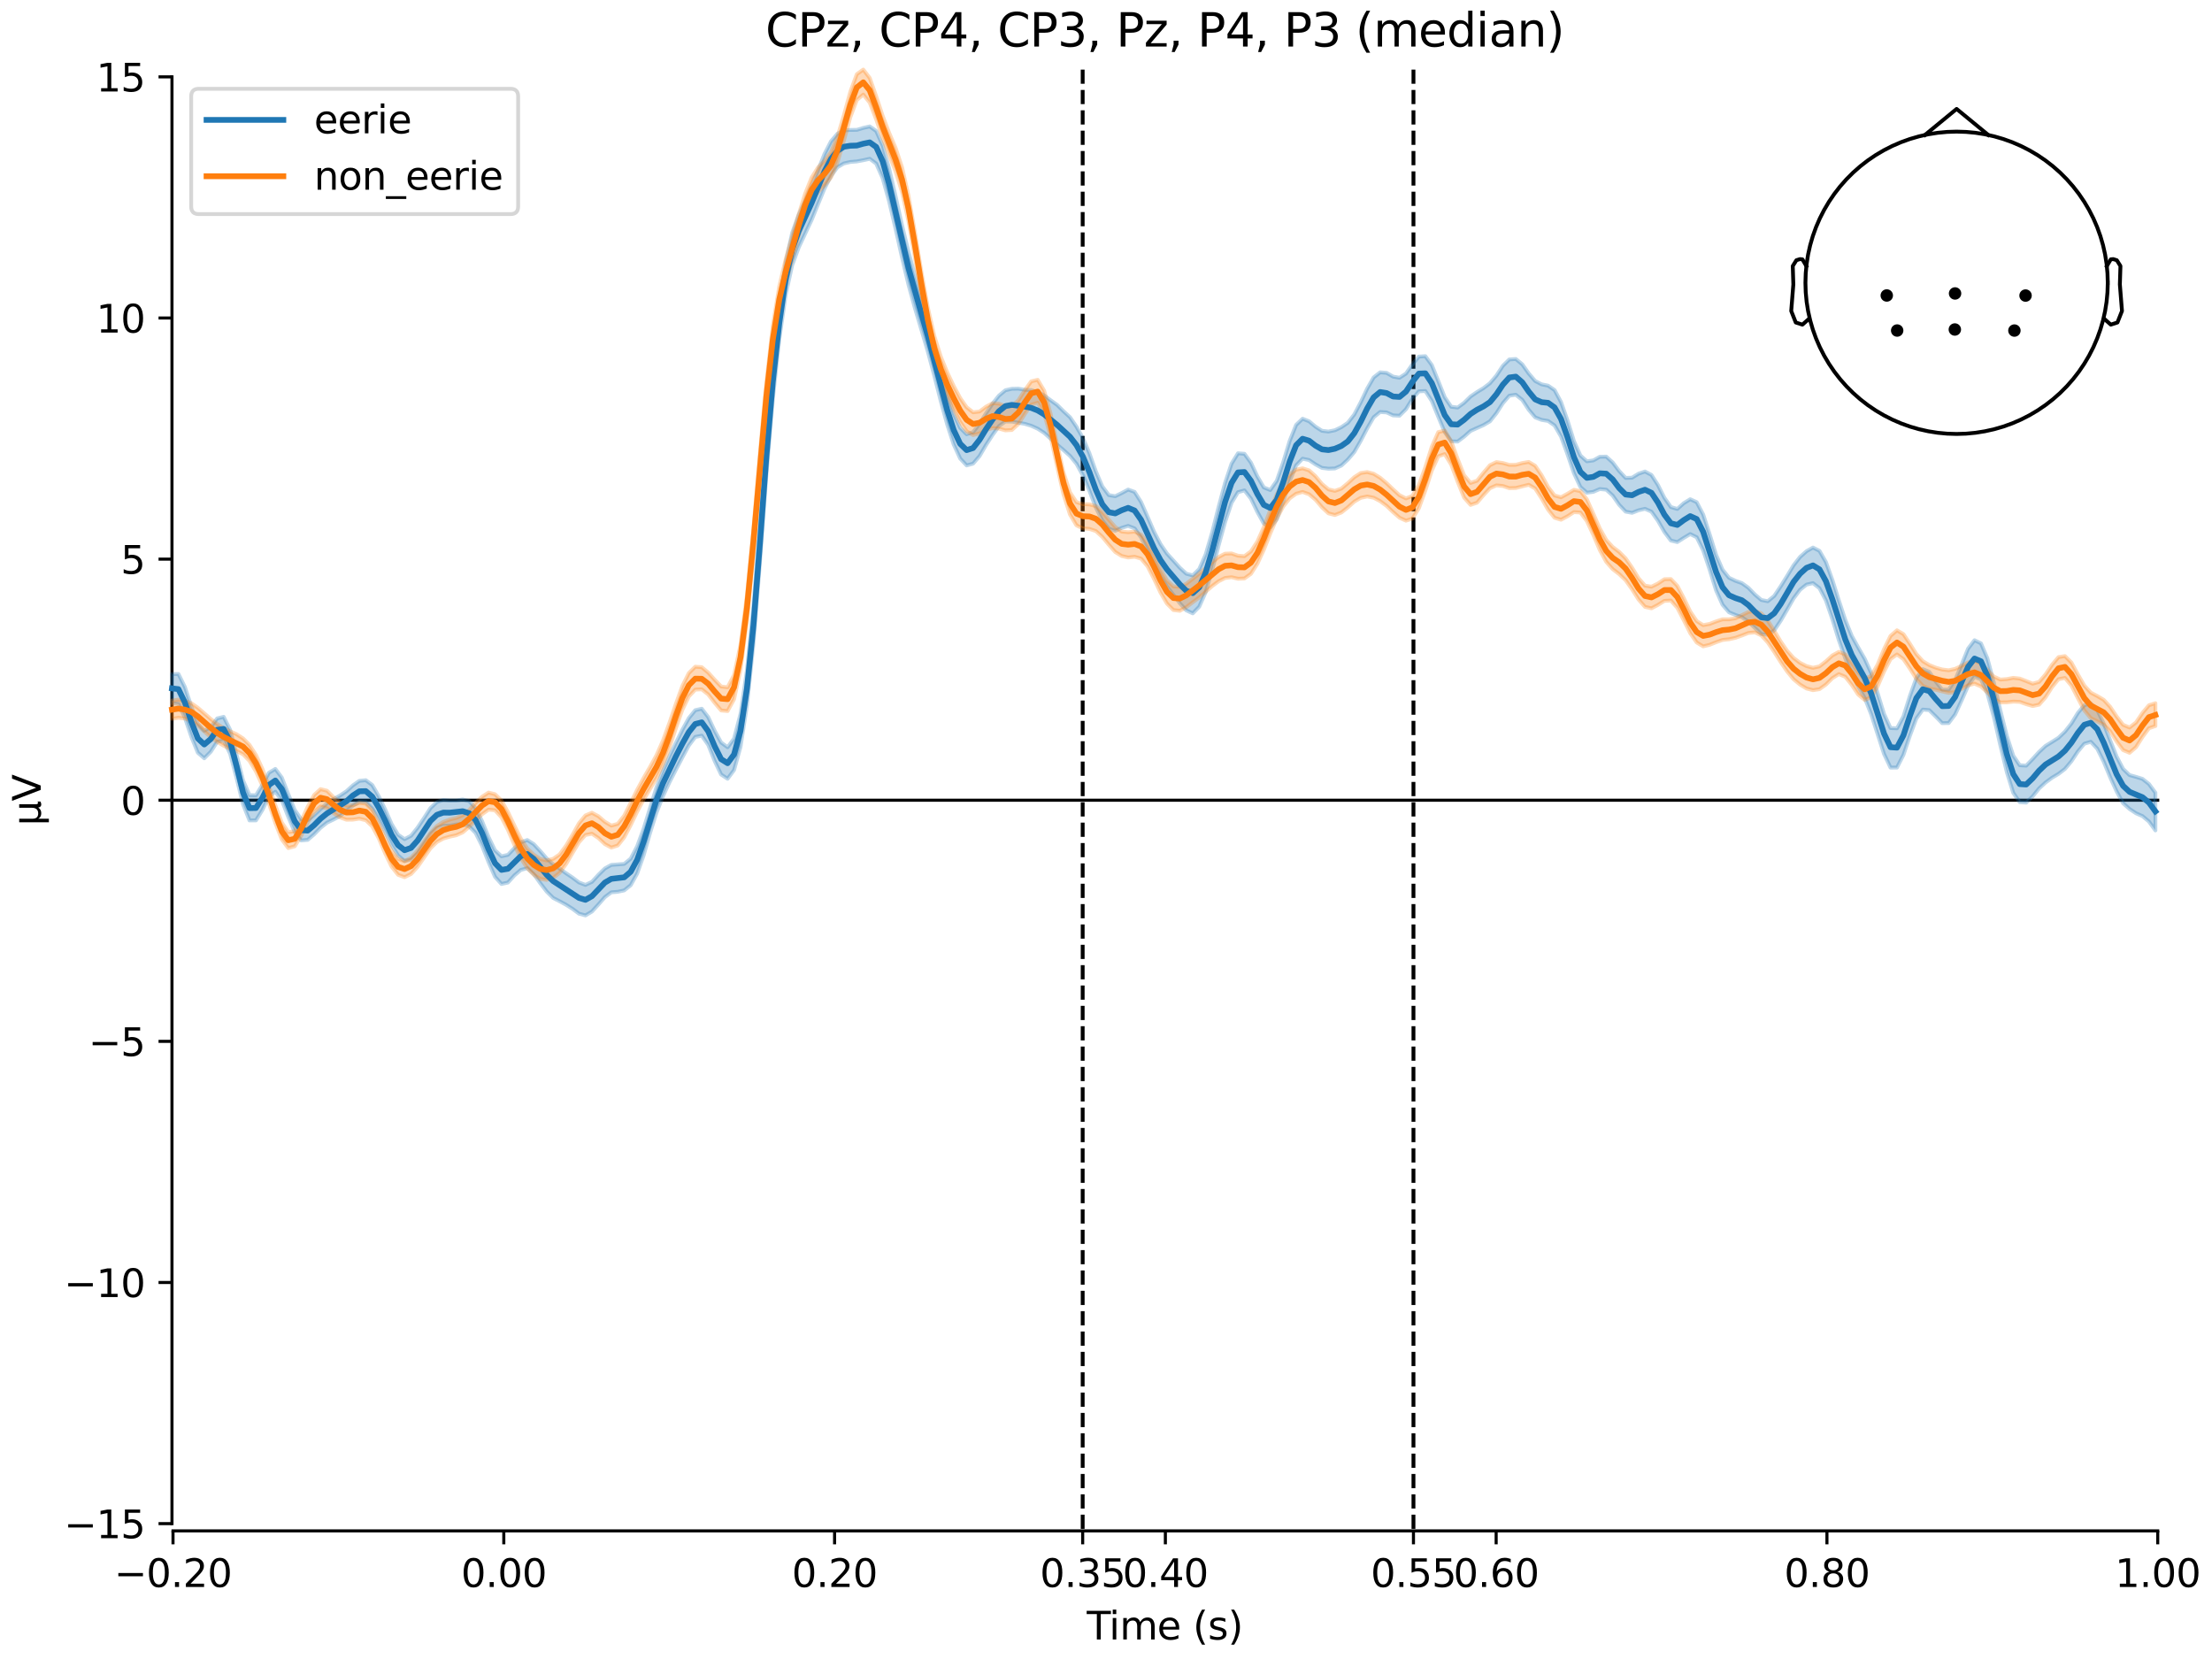<?xml version="1.0" encoding="utf-8" standalone="no"?>
<!DOCTYPE svg PUBLIC "-//W3C//DTD SVG 1.1//EN"
  "http://www.w3.org/Graphics/SVG/1.1/DTD/svg11.dtd">
<svg xmlns:xlink="http://www.w3.org/1999/xlink" width="576pt" height="432pt" viewBox="0 0 576 432" xmlns="http://www.w3.org/2000/svg" version="1.1">
 <defs>
  <style type="text/css">*{stroke-linejoin: round; stroke-linecap: butt}</style>
 </defs>
 <g id="figure_1">
  <g id="patch_1">
   <path d="M 0 432 
L 576 432 
L 576 0 
L 0 0 
z
" style="fill: #ffffff"/>
  </g>
  <g id="axes_1">
   <g id="patch_2">
    <path d="M 44.783 398.644 
L 561.867 398.644 
L 561.867 18.118 
L 44.783 18.118 
L 44.783 398.644 
z
" style="fill: none; opacity: 0"/>
   </g>
   <g id="patch_3">
    <path d="M 44.783 396.744 
L 44.783 20.018 
" style="fill: none; stroke: #000000; stroke-width: 0.8; stroke-linejoin: miter; stroke-linecap: square"/>
   </g>
   <g id="LineCollection_1">
    <path d="M 281.926 18.118 
L 281.926 398.644 
" clip-path="url(#pa1df281838)" style="fill: none; stroke-dasharray: 3.7,1.6; stroke-dashoffset: 0; stroke: #000000"/>
    <path d="M 368.061 18.118 
L 368.061 398.644 
" clip-path="url(#pa1df281838)" style="fill: none; stroke-dasharray: 3.7,1.6; stroke-dashoffset: 0; stroke: #000000"/>
   </g>
   <g id="matplotlib.axis_1">
    <g id="xtick_1">
     <g id="line2d_1">
      <defs>
       <path id="m6176e3b31e" d="M 0 0 
L 0 3.5 
" style="stroke: #000000; stroke-width: 0.8"/>
      </defs>
      <g>
       <use xlink:href="#m6176e3b31e" x="45.052" y="398.644" style="stroke: #000000; stroke-width: 0.8"/>
      </g>
     </g>
     <g id="text_1">
      <!-- −0.20 -->
      <g transform="translate(29.73 413.242) scale(0.1 -0.1)">
       <defs>
        <path id="DejaVuSans-2212" d="M 678 2272 
L 4684 2272 
L 4684 1741 
L 678 1741 
L 678 2272 
z
" transform="scale(0.016)"/>
        <path id="DejaVuSans-30" d="M 2034 4250 
Q 1547 4250 1301 3770 
Q 1056 3291 1056 2328 
Q 1056 1369 1301 889 
Q 1547 409 2034 409 
Q 2525 409 2770 889 
Q 3016 1369 3016 2328 
Q 3016 3291 2770 3770 
Q 2525 4250 2034 4250 
z
M 2034 4750 
Q 2819 4750 3233 4129 
Q 3647 3509 3647 2328 
Q 3647 1150 3233 529 
Q 2819 -91 2034 -91 
Q 1250 -91 836 529 
Q 422 1150 422 2328 
Q 422 3509 836 4129 
Q 1250 4750 2034 4750 
z
" transform="scale(0.016)"/>
        <path id="DejaVuSans-2e" d="M 684 794 
L 1344 794 
L 1344 0 
L 684 0 
L 684 794 
z
" transform="scale(0.016)"/>
        <path id="DejaVuSans-32" d="M 1228 531 
L 3431 531 
L 3431 0 
L 469 0 
L 469 531 
Q 828 903 1448 1529 
Q 2069 2156 2228 2338 
Q 2531 2678 2651 2914 
Q 2772 3150 2772 3378 
Q 2772 3750 2511 3984 
Q 2250 4219 1831 4219 
Q 1534 4219 1204 4116 
Q 875 4013 500 3803 
L 500 4441 
Q 881 4594 1212 4672 
Q 1544 4750 1819 4750 
Q 2544 4750 2975 4387 
Q 3406 4025 3406 3419 
Q 3406 3131 3298 2873 
Q 3191 2616 2906 2266 
Q 2828 2175 2409 1742 
Q 1991 1309 1228 531 
z
" transform="scale(0.016)"/>
       </defs>
       <use xlink:href="#DejaVuSans-2212"/>
       <use xlink:href="#DejaVuSans-30" transform="translate(83.789 0)"/>
       <use xlink:href="#DejaVuSans-2e" transform="translate(147.412 0)"/>
       <use xlink:href="#DejaVuSans-32" transform="translate(179.199 0)"/>
       <use xlink:href="#DejaVuSans-30" transform="translate(242.822 0)"/>
      </g>
     </g>
    </g>
    <g id="xtick_2">
     <g id="line2d_2">
      <g>
       <use xlink:href="#m6176e3b31e" x="131.188" y="398.644" style="stroke: #000000; stroke-width: 0.8"/>
      </g>
     </g>
     <g id="text_2">
      <!-- 0.00 -->
      <g transform="translate(120.055 413.242) scale(0.1 -0.1)">
       <use xlink:href="#DejaVuSans-30"/>
       <use xlink:href="#DejaVuSans-2e" transform="translate(63.623 0)"/>
       <use xlink:href="#DejaVuSans-30" transform="translate(95.41 0)"/>
       <use xlink:href="#DejaVuSans-30" transform="translate(159.033 0)"/>
      </g>
     </g>
    </g>
    <g id="xtick_3">
     <g id="line2d_3">
      <g>
       <use xlink:href="#m6176e3b31e" x="217.324" y="398.644" style="stroke: #000000; stroke-width: 0.8"/>
      </g>
     </g>
     <g id="text_3">
      <!-- 0.20 -->
      <g transform="translate(206.191 413.242) scale(0.1 -0.1)">
       <use xlink:href="#DejaVuSans-30"/>
       <use xlink:href="#DejaVuSans-2e" transform="translate(63.623 0)"/>
       <use xlink:href="#DejaVuSans-32" transform="translate(95.41 0)"/>
       <use xlink:href="#DejaVuSans-30" transform="translate(159.033 0)"/>
      </g>
     </g>
    </g>
    <g id="xtick_4">
     <g id="line2d_4">
      <g>
       <use xlink:href="#m6176e3b31e" x="281.926" y="398.644" style="stroke: #000000; stroke-width: 0.8"/>
      </g>
     </g>
     <g id="text_4">
      <!-- 0.35 -->
      <g transform="translate(270.793 413.242) scale(0.1 -0.1)">
       <defs>
        <path id="DejaVuSans-33" d="M 2597 2516 
Q 3050 2419 3304 2112 
Q 3559 1806 3559 1356 
Q 3559 666 3084 287 
Q 2609 -91 1734 -91 
Q 1441 -91 1130 -33 
Q 819 25 488 141 
L 488 750 
Q 750 597 1062 519 
Q 1375 441 1716 441 
Q 2309 441 2620 675 
Q 2931 909 2931 1356 
Q 2931 1769 2642 2001 
Q 2353 2234 1838 2234 
L 1294 2234 
L 1294 2753 
L 1863 2753 
Q 2328 2753 2575 2939 
Q 2822 3125 2822 3475 
Q 2822 3834 2567 4026 
Q 2313 4219 1838 4219 
Q 1578 4219 1281 4162 
Q 984 4106 628 3988 
L 628 4550 
Q 988 4650 1302 4700 
Q 1616 4750 1894 4750 
Q 2613 4750 3031 4423 
Q 3450 4097 3450 3541 
Q 3450 3153 3228 2886 
Q 3006 2619 2597 2516 
z
" transform="scale(0.016)"/>
        <path id="DejaVuSans-35" d="M 691 4666 
L 3169 4666 
L 3169 4134 
L 1269 4134 
L 1269 2991 
Q 1406 3038 1543 3061 
Q 1681 3084 1819 3084 
Q 2600 3084 3056 2656 
Q 3513 2228 3513 1497 
Q 3513 744 3044 326 
Q 2575 -91 1722 -91 
Q 1428 -91 1123 -41 
Q 819 9 494 109 
L 494 744 
Q 775 591 1075 516 
Q 1375 441 1709 441 
Q 2250 441 2565 725 
Q 2881 1009 2881 1497 
Q 2881 1984 2565 2268 
Q 2250 2553 1709 2553 
Q 1456 2553 1204 2497 
Q 953 2441 691 2322 
L 691 4666 
z
" transform="scale(0.016)"/>
       </defs>
       <use xlink:href="#DejaVuSans-30"/>
       <use xlink:href="#DejaVuSans-2e" transform="translate(63.623 0)"/>
       <use xlink:href="#DejaVuSans-33" transform="translate(95.41 0)"/>
       <use xlink:href="#DejaVuSans-35" transform="translate(159.033 0)"/>
      </g>
     </g>
    </g>
    <g id="xtick_5">
     <g id="line2d_5">
      <g>
       <use xlink:href="#m6176e3b31e" x="303.46" y="398.644" style="stroke: #000000; stroke-width: 0.8"/>
      </g>
     </g>
     <g id="text_5">
      <!-- 0.40 -->
      <g transform="translate(292.327 413.242) scale(0.1 -0.1)">
       <defs>
        <path id="DejaVuSans-34" d="M 2419 4116 
L 825 1625 
L 2419 1625 
L 2419 4116 
z
M 2253 4666 
L 3047 4666 
L 3047 1625 
L 3713 1625 
L 3713 1100 
L 3047 1100 
L 3047 0 
L 2419 0 
L 2419 1100 
L 313 1100 
L 313 1709 
L 2253 4666 
z
" transform="scale(0.016)"/>
       </defs>
       <use xlink:href="#DejaVuSans-30"/>
       <use xlink:href="#DejaVuSans-2e" transform="translate(63.623 0)"/>
       <use xlink:href="#DejaVuSans-34" transform="translate(95.41 0)"/>
       <use xlink:href="#DejaVuSans-30" transform="translate(159.033 0)"/>
      </g>
     </g>
    </g>
    <g id="xtick_6">
     <g id="line2d_6">
      <g>
       <use xlink:href="#m6176e3b31e" x="368.061" y="398.644" style="stroke: #000000; stroke-width: 0.8"/>
      </g>
     </g>
     <g id="text_6">
      <!-- 0.55 -->
      <g transform="translate(356.929 413.242) scale(0.1 -0.1)">
       <use xlink:href="#DejaVuSans-30"/>
       <use xlink:href="#DejaVuSans-2e" transform="translate(63.623 0)"/>
       <use xlink:href="#DejaVuSans-35" transform="translate(95.41 0)"/>
       <use xlink:href="#DejaVuSans-35" transform="translate(159.033 0)"/>
      </g>
     </g>
    </g>
    <g id="xtick_7">
     <g id="line2d_7">
      <g>
       <use xlink:href="#m6176e3b31e" x="389.595" y="398.644" style="stroke: #000000; stroke-width: 0.8"/>
      </g>
     </g>
     <g id="text_7">
      <!-- 0.60 -->
      <g transform="translate(378.463 413.242) scale(0.1 -0.1)">
       <defs>
        <path id="DejaVuSans-36" d="M 2113 2584 
Q 1688 2584 1439 2293 
Q 1191 2003 1191 1497 
Q 1191 994 1439 701 
Q 1688 409 2113 409 
Q 2538 409 2786 701 
Q 3034 994 3034 1497 
Q 3034 2003 2786 2293 
Q 2538 2584 2113 2584 
z
M 3366 4563 
L 3366 3988 
Q 3128 4100 2886 4159 
Q 2644 4219 2406 4219 
Q 1781 4219 1451 3797 
Q 1122 3375 1075 2522 
Q 1259 2794 1537 2939 
Q 1816 3084 2150 3084 
Q 2853 3084 3261 2657 
Q 3669 2231 3669 1497 
Q 3669 778 3244 343 
Q 2819 -91 2113 -91 
Q 1303 -91 875 529 
Q 447 1150 447 2328 
Q 447 3434 972 4092 
Q 1497 4750 2381 4750 
Q 2619 4750 2861 4703 
Q 3103 4656 3366 4563 
z
" transform="scale(0.016)"/>
       </defs>
       <use xlink:href="#DejaVuSans-30"/>
       <use xlink:href="#DejaVuSans-2e" transform="translate(63.623 0)"/>
       <use xlink:href="#DejaVuSans-36" transform="translate(95.41 0)"/>
       <use xlink:href="#DejaVuSans-30" transform="translate(159.033 0)"/>
      </g>
     </g>
    </g>
    <g id="xtick_8">
     <g id="line2d_8">
      <g>
       <use xlink:href="#m6176e3b31e" x="475.731" y="398.644" style="stroke: #000000; stroke-width: 0.8"/>
      </g>
     </g>
     <g id="text_8">
      <!-- 0.80 -->
      <g transform="translate(464.598 413.242) scale(0.1 -0.1)">
       <defs>
        <path id="DejaVuSans-38" d="M 2034 2216 
Q 1584 2216 1326 1975 
Q 1069 1734 1069 1313 
Q 1069 891 1326 650 
Q 1584 409 2034 409 
Q 2484 409 2743 651 
Q 3003 894 3003 1313 
Q 3003 1734 2745 1975 
Q 2488 2216 2034 2216 
z
M 1403 2484 
Q 997 2584 770 2862 
Q 544 3141 544 3541 
Q 544 4100 942 4425 
Q 1341 4750 2034 4750 
Q 2731 4750 3128 4425 
Q 3525 4100 3525 3541 
Q 3525 3141 3298 2862 
Q 3072 2584 2669 2484 
Q 3125 2378 3379 2068 
Q 3634 1759 3634 1313 
Q 3634 634 3220 271 
Q 2806 -91 2034 -91 
Q 1263 -91 848 271 
Q 434 634 434 1313 
Q 434 1759 690 2068 
Q 947 2378 1403 2484 
z
M 1172 3481 
Q 1172 3119 1398 2916 
Q 1625 2713 2034 2713 
Q 2441 2713 2670 2916 
Q 2900 3119 2900 3481 
Q 2900 3844 2670 4047 
Q 2441 4250 2034 4250 
Q 1625 4250 1398 4047 
Q 1172 3844 1172 3481 
z
" transform="scale(0.016)"/>
       </defs>
       <use xlink:href="#DejaVuSans-30"/>
       <use xlink:href="#DejaVuSans-2e" transform="translate(63.623 0)"/>
       <use xlink:href="#DejaVuSans-38" transform="translate(95.41 0)"/>
       <use xlink:href="#DejaVuSans-30" transform="translate(159.033 0)"/>
      </g>
     </g>
    </g>
    <g id="xtick_9">
     <g id="line2d_9">
      <g>
       <use xlink:href="#m6176e3b31e" x="561.867" y="398.644" style="stroke: #000000; stroke-width: 0.8"/>
      </g>
     </g>
     <g id="text_9">
      <!-- 1.00 -->
      <g transform="translate(550.734 413.242) scale(0.1 -0.1)">
       <defs>
        <path id="DejaVuSans-31" d="M 794 531 
L 1825 531 
L 1825 4091 
L 703 3866 
L 703 4441 
L 1819 4666 
L 2450 4666 
L 2450 531 
L 3481 531 
L 3481 0 
L 794 0 
L 794 531 
z
" transform="scale(0.016)"/>
       </defs>
       <use xlink:href="#DejaVuSans-31"/>
       <use xlink:href="#DejaVuSans-2e" transform="translate(63.623 0)"/>
       <use xlink:href="#DejaVuSans-30" transform="translate(95.41 0)"/>
       <use xlink:href="#DejaVuSans-30" transform="translate(159.033 0)"/>
      </g>
     </g>
    </g>
    <g id="text_10">
     <!-- Time (s) -->
     <g transform="translate(282.996 426.92) scale(0.1 -0.1)">
      <defs>
       <path id="DejaVuSans-54" d="M -19 4666 
L 3928 4666 
L 3928 4134 
L 2272 4134 
L 2272 0 
L 1638 0 
L 1638 4134 
L -19 4134 
L -19 4666 
z
" transform="scale(0.016)"/>
       <path id="DejaVuSans-69" d="M 603 3500 
L 1178 3500 
L 1178 0 
L 603 0 
L 603 3500 
z
M 603 4863 
L 1178 4863 
L 1178 4134 
L 603 4134 
L 603 4863 
z
" transform="scale(0.016)"/>
       <path id="DejaVuSans-6d" d="M 3328 2828 
Q 3544 3216 3844 3400 
Q 4144 3584 4550 3584 
Q 5097 3584 5394 3201 
Q 5691 2819 5691 2113 
L 5691 0 
L 5113 0 
L 5113 2094 
Q 5113 2597 4934 2840 
Q 4756 3084 4391 3084 
Q 3944 3084 3684 2787 
Q 3425 2491 3425 1978 
L 3425 0 
L 2847 0 
L 2847 2094 
Q 2847 2600 2669 2842 
Q 2491 3084 2119 3084 
Q 1678 3084 1418 2786 
Q 1159 2488 1159 1978 
L 1159 0 
L 581 0 
L 581 3500 
L 1159 3500 
L 1159 2956 
Q 1356 3278 1631 3431 
Q 1906 3584 2284 3584 
Q 2666 3584 2933 3390 
Q 3200 3197 3328 2828 
z
" transform="scale(0.016)"/>
       <path id="DejaVuSans-65" d="M 3597 1894 
L 3597 1613 
L 953 1613 
Q 991 1019 1311 708 
Q 1631 397 2203 397 
Q 2534 397 2845 478 
Q 3156 559 3463 722 
L 3463 178 
Q 3153 47 2828 -22 
Q 2503 -91 2169 -91 
Q 1331 -91 842 396 
Q 353 884 353 1716 
Q 353 2575 817 3079 
Q 1281 3584 2069 3584 
Q 2775 3584 3186 3129 
Q 3597 2675 3597 1894 
z
M 3022 2063 
Q 3016 2534 2758 2815 
Q 2500 3097 2075 3097 
Q 1594 3097 1305 2825 
Q 1016 2553 972 2059 
L 3022 2063 
z
" transform="scale(0.016)"/>
       <path id="DejaVuSans-20" transform="scale(0.016)"/>
       <path id="DejaVuSans-28" d="M 1984 4856 
Q 1566 4138 1362 3434 
Q 1159 2731 1159 2009 
Q 1159 1288 1364 580 
Q 1569 -128 1984 -844 
L 1484 -844 
Q 1016 -109 783 600 
Q 550 1309 550 2009 
Q 550 2706 781 3412 
Q 1013 4119 1484 4856 
L 1984 4856 
z
" transform="scale(0.016)"/>
       <path id="DejaVuSans-73" d="M 2834 3397 
L 2834 2853 
Q 2591 2978 2328 3040 
Q 2066 3103 1784 3103 
Q 1356 3103 1142 2972 
Q 928 2841 928 2578 
Q 928 2378 1081 2264 
Q 1234 2150 1697 2047 
L 1894 2003 
Q 2506 1872 2764 1633 
Q 3022 1394 3022 966 
Q 3022 478 2636 193 
Q 2250 -91 1575 -91 
Q 1294 -91 989 -36 
Q 684 19 347 128 
L 347 722 
Q 666 556 975 473 
Q 1284 391 1588 391 
Q 1994 391 2212 530 
Q 2431 669 2431 922 
Q 2431 1156 2273 1281 
Q 2116 1406 1581 1522 
L 1381 1569 
Q 847 1681 609 1914 
Q 372 2147 372 2553 
Q 372 3047 722 3315 
Q 1072 3584 1716 3584 
Q 2034 3584 2315 3537 
Q 2597 3491 2834 3397 
z
" transform="scale(0.016)"/>
       <path id="DejaVuSans-29" d="M 513 4856 
L 1013 4856 
Q 1481 4119 1714 3412 
Q 1947 2706 1947 2009 
Q 1947 1309 1714 600 
Q 1481 -109 1013 -844 
L 513 -844 
Q 928 -128 1133 580 
Q 1338 1288 1338 2009 
Q 1338 2731 1133 3434 
Q 928 4138 513 4856 
z
" transform="scale(0.016)"/>
      </defs>
      <use xlink:href="#DejaVuSans-54"/>
      <use xlink:href="#DejaVuSans-69" transform="translate(57.959 0)"/>
      <use xlink:href="#DejaVuSans-6d" transform="translate(85.742 0)"/>
      <use xlink:href="#DejaVuSans-65" transform="translate(183.154 0)"/>
      <use xlink:href="#DejaVuSans-20" transform="translate(244.678 0)"/>
      <use xlink:href="#DejaVuSans-28" transform="translate(276.465 0)"/>
      <use xlink:href="#DejaVuSans-73" transform="translate(315.479 0)"/>
      <use xlink:href="#DejaVuSans-29" transform="translate(367.578 0)"/>
     </g>
    </g>
   </g>
   <g id="matplotlib.axis_2">
    <g id="ytick_1">
     <g id="line2d_10">
      <defs>
       <path id="m8b89ab8543" d="M 0 0 
L -3.5 0 
" style="stroke: #000000; stroke-width: 0.8"/>
      </defs>
      <g>
       <use xlink:href="#m8b89ab8543" x="44.783" y="396.744" style="stroke: #000000; stroke-width: 0.8"/>
      </g>
     </g>
     <g id="text_11">
      <!-- −15 -->
      <g transform="translate(16.678 400.543) scale(0.1 -0.1)">
       <use xlink:href="#DejaVuSans-2212"/>
       <use xlink:href="#DejaVuSans-31" transform="translate(83.789 0)"/>
       <use xlink:href="#DejaVuSans-35" transform="translate(147.412 0)"/>
      </g>
     </g>
    </g>
    <g id="ytick_2">
     <g id="line2d_11">
      <g>
       <use xlink:href="#m8b89ab8543" x="44.783" y="333.956" style="stroke: #000000; stroke-width: 0.8"/>
      </g>
     </g>
     <g id="text_12">
      <!-- −10 -->
      <g transform="translate(16.678 337.755) scale(0.1 -0.1)">
       <use xlink:href="#DejaVuSans-2212"/>
       <use xlink:href="#DejaVuSans-31" transform="translate(83.789 0)"/>
       <use xlink:href="#DejaVuSans-30" transform="translate(147.412 0)"/>
      </g>
     </g>
    </g>
    <g id="ytick_3">
     <g id="line2d_12">
      <g>
       <use xlink:href="#m8b89ab8543" x="44.783" y="271.169" style="stroke: #000000; stroke-width: 0.8"/>
      </g>
     </g>
     <g id="text_13">
      <!-- −5 -->
      <g transform="translate(23.041 274.968) scale(0.1 -0.1)">
       <use xlink:href="#DejaVuSans-2212"/>
       <use xlink:href="#DejaVuSans-35" transform="translate(83.789 0)"/>
      </g>
     </g>
    </g>
    <g id="ytick_4">
     <g id="line2d_13">
      <g>
       <use xlink:href="#m8b89ab8543" x="44.783" y="208.381" style="stroke: #000000; stroke-width: 0.8"/>
      </g>
     </g>
     <g id="text_14">
      <!-- 0 -->
      <g transform="translate(31.421 212.18) scale(0.1 -0.1)">
       <use xlink:href="#DejaVuSans-30"/>
      </g>
     </g>
    </g>
    <g id="ytick_5">
     <g id="line2d_14">
      <g>
       <use xlink:href="#m8b89ab8543" x="44.783" y="145.593" style="stroke: #000000; stroke-width: 0.8"/>
      </g>
     </g>
     <g id="text_15">
      <!-- 5 -->
      <g transform="translate(31.421 149.393) scale(0.1 -0.1)">
       <use xlink:href="#DejaVuSans-35"/>
      </g>
     </g>
    </g>
    <g id="ytick_6">
     <g id="line2d_15">
      <g>
       <use xlink:href="#m8b89ab8543" x="44.783" y="82.806" style="stroke: #000000; stroke-width: 0.8"/>
      </g>
     </g>
     <g id="text_16">
      <!-- 10 -->
      <g transform="translate(25.058 86.605) scale(0.1 -0.1)">
       <use xlink:href="#DejaVuSans-31"/>
       <use xlink:href="#DejaVuSans-30" transform="translate(63.623 0)"/>
      </g>
     </g>
    </g>
    <g id="ytick_7">
     <g id="line2d_16">
      <g>
       <use xlink:href="#m8b89ab8543" x="44.783" y="20.018" style="stroke: #000000; stroke-width: 0.8"/>
      </g>
     </g>
     <g id="text_17">
      <!-- 15 -->
      <g transform="translate(25.058 23.817) scale(0.1 -0.1)">
       <use xlink:href="#DejaVuSans-31"/>
       <use xlink:href="#DejaVuSans-35" transform="translate(63.623 0)"/>
      </g>
     </g>
    </g>
    <g id="text_18">
     <!-- µV -->
     <g transform="translate(10.599 214.982) rotate(-90) scale(0.1 -0.1)">
      <defs>
       <path id="DejaVuSans-b5" d="M 544 -1331 
L 544 3500 
L 1119 3500 
L 1119 1325 
Q 1119 872 1334 640 
Q 1550 409 1972 409 
Q 2434 409 2667 671 
Q 2900 934 2900 1459 
L 2900 3500 
L 3475 3500 
L 3475 806 
Q 3475 619 3529 530 
Q 3584 441 3700 441 
Q 3728 441 3778 458 
Q 3828 475 3916 513 
L 3916 50 
Q 3788 -22 3673 -56 
Q 3559 -91 3450 -91 
Q 3234 -91 3106 31 
Q 2978 153 2931 403 
Q 2775 156 2548 32 
Q 2322 -91 2016 -91 
Q 1697 -91 1473 31 
Q 1250 153 1119 397 
L 1119 -1331 
L 544 -1331 
z
" transform="scale(0.016)"/>
       <path id="DejaVuSans-56" d="M 1831 0 
L 50 4666 
L 709 4666 
L 2188 738 
L 3669 4666 
L 4325 4666 
L 2547 0 
L 1831 0 
z
" transform="scale(0.016)"/>
      </defs>
      <use xlink:href="#DejaVuSans-b5"/>
      <use xlink:href="#DejaVuSans-56" transform="translate(63.623 0)"/>
     </g>
    </g>
   </g>
   <g id="patch_4">
    <path d="M 45.052 398.644 
L 561.867 398.644 
" style="fill: none; stroke: #000000; stroke-width: 0.8; stroke-linejoin: miter; stroke-linecap: square"/>
   </g>
   <g id="patch_5">
    <path d="M 44.783 208.381 
L 561.867 208.381 
" style="fill: none; stroke: #000000; stroke-width: 0.8; stroke-linejoin: miter; stroke-linecap: square"/>
   </g>
   <g id="text_19">
    <!-- CPz, CP4, CP3, Pz, P4, P3 (median) -->
    <g transform="translate(199.332 12.118) scale(0.12 -0.12)">
     <defs>
      <path id="DejaVuSans-43" d="M 4122 4306 
L 4122 3641 
Q 3803 3938 3442 4084 
Q 3081 4231 2675 4231 
Q 1875 4231 1450 3742 
Q 1025 3253 1025 2328 
Q 1025 1406 1450 917 
Q 1875 428 2675 428 
Q 3081 428 3442 575 
Q 3803 722 4122 1019 
L 4122 359 
Q 3791 134 3420 21 
Q 3050 -91 2638 -91 
Q 1578 -91 968 557 
Q 359 1206 359 2328 
Q 359 3453 968 4101 
Q 1578 4750 2638 4750 
Q 3056 4750 3426 4639 
Q 3797 4528 4122 4306 
z
" transform="scale(0.016)"/>
      <path id="DejaVuSans-50" d="M 1259 4147 
L 1259 2394 
L 2053 2394 
Q 2494 2394 2734 2622 
Q 2975 2850 2975 3272 
Q 2975 3691 2734 3919 
Q 2494 4147 2053 4147 
L 1259 4147 
z
M 628 4666 
L 2053 4666 
Q 2838 4666 3239 4311 
Q 3641 3956 3641 3272 
Q 3641 2581 3239 2228 
Q 2838 1875 2053 1875 
L 1259 1875 
L 1259 0 
L 628 0 
L 628 4666 
z
" transform="scale(0.016)"/>
      <path id="DejaVuSans-7a" d="M 353 3500 
L 3084 3500 
L 3084 2975 
L 922 459 
L 3084 459 
L 3084 0 
L 275 0 
L 275 525 
L 2438 3041 
L 353 3041 
L 353 3500 
z
" transform="scale(0.016)"/>
      <path id="DejaVuSans-2c" d="M 750 794 
L 1409 794 
L 1409 256 
L 897 -744 
L 494 -744 
L 750 256 
L 750 794 
z
" transform="scale(0.016)"/>
      <path id="DejaVuSans-64" d="M 2906 2969 
L 2906 4863 
L 3481 4863 
L 3481 0 
L 2906 0 
L 2906 525 
Q 2725 213 2448 61 
Q 2172 -91 1784 -91 
Q 1150 -91 751 415 
Q 353 922 353 1747 
Q 353 2572 751 3078 
Q 1150 3584 1784 3584 
Q 2172 3584 2448 3432 
Q 2725 3281 2906 2969 
z
M 947 1747 
Q 947 1113 1208 752 
Q 1469 391 1925 391 
Q 2381 391 2643 752 
Q 2906 1113 2906 1747 
Q 2906 2381 2643 2742 
Q 2381 3103 1925 3103 
Q 1469 3103 1208 2742 
Q 947 2381 947 1747 
z
" transform="scale(0.016)"/>
      <path id="DejaVuSans-61" d="M 2194 1759 
Q 1497 1759 1228 1600 
Q 959 1441 959 1056 
Q 959 750 1161 570 
Q 1363 391 1709 391 
Q 2188 391 2477 730 
Q 2766 1069 2766 1631 
L 2766 1759 
L 2194 1759 
z
M 3341 1997 
L 3341 0 
L 2766 0 
L 2766 531 
Q 2569 213 2275 61 
Q 1981 -91 1556 -91 
Q 1019 -91 701 211 
Q 384 513 384 1019 
Q 384 1609 779 1909 
Q 1175 2209 1959 2209 
L 2766 2209 
L 2766 2266 
Q 2766 2663 2505 2880 
Q 2244 3097 1772 3097 
Q 1472 3097 1187 3025 
Q 903 2953 641 2809 
L 641 3341 
Q 956 3463 1253 3523 
Q 1550 3584 1831 3584 
Q 2591 3584 2966 3190 
Q 3341 2797 3341 1997 
z
" transform="scale(0.016)"/>
      <path id="DejaVuSans-6e" d="M 3513 2113 
L 3513 0 
L 2938 0 
L 2938 2094 
Q 2938 2591 2744 2837 
Q 2550 3084 2163 3084 
Q 1697 3084 1428 2787 
Q 1159 2491 1159 1978 
L 1159 0 
L 581 0 
L 581 3500 
L 1159 3500 
L 1159 2956 
Q 1366 3272 1645 3428 
Q 1925 3584 2291 3584 
Q 2894 3584 3203 3211 
Q 3513 2838 3513 2113 
z
" transform="scale(0.016)"/>
     </defs>
     <use xlink:href="#DejaVuSans-43"/>
     <use xlink:href="#DejaVuSans-50" transform="translate(69.824 0)"/>
     <use xlink:href="#DejaVuSans-7a" transform="translate(130.127 0)"/>
     <use xlink:href="#DejaVuSans-2c" transform="translate(182.617 0)"/>
     <use xlink:href="#DejaVuSans-20" transform="translate(214.404 0)"/>
     <use xlink:href="#DejaVuSans-43" transform="translate(246.191 0)"/>
     <use xlink:href="#DejaVuSans-50" transform="translate(316.016 0)"/>
     <use xlink:href="#DejaVuSans-34" transform="translate(376.318 0)"/>
     <use xlink:href="#DejaVuSans-2c" transform="translate(439.941 0)"/>
     <use xlink:href="#DejaVuSans-20" transform="translate(471.729 0)"/>
     <use xlink:href="#DejaVuSans-43" transform="translate(503.516 0)"/>
     <use xlink:href="#DejaVuSans-50" transform="translate(573.34 0)"/>
     <use xlink:href="#DejaVuSans-33" transform="translate(633.643 0)"/>
     <use xlink:href="#DejaVuSans-2c" transform="translate(697.266 0)"/>
     <use xlink:href="#DejaVuSans-20" transform="translate(729.053 0)"/>
     <use xlink:href="#DejaVuSans-50" transform="translate(760.84 0)"/>
     <use xlink:href="#DejaVuSans-7a" transform="translate(821.143 0)"/>
     <use xlink:href="#DejaVuSans-2c" transform="translate(873.633 0)"/>
     <use xlink:href="#DejaVuSans-20" transform="translate(905.42 0)"/>
     <use xlink:href="#DejaVuSans-50" transform="translate(937.207 0)"/>
     <use xlink:href="#DejaVuSans-34" transform="translate(997.51 0)"/>
     <use xlink:href="#DejaVuSans-2c" transform="translate(1061.133 0)"/>
     <use xlink:href="#DejaVuSans-20" transform="translate(1092.92 0)"/>
     <use xlink:href="#DejaVuSans-50" transform="translate(1124.707 0)"/>
     <use xlink:href="#DejaVuSans-33" transform="translate(1185.01 0)"/>
     <use xlink:href="#DejaVuSans-20" transform="translate(1248.633 0)"/>
     <use xlink:href="#DejaVuSans-28" transform="translate(1280.42 0)"/>
     <use xlink:href="#DejaVuSans-6d" transform="translate(1319.434 0)"/>
     <use xlink:href="#DejaVuSans-65" transform="translate(1416.846 0)"/>
     <use xlink:href="#DejaVuSans-64" transform="translate(1478.369 0)"/>
     <use xlink:href="#DejaVuSans-69" transform="translate(1541.846 0)"/>
     <use xlink:href="#DejaVuSans-61" transform="translate(1569.629 0)"/>
     <use xlink:href="#DejaVuSans-6e" transform="translate(1630.908 0)"/>
     <use xlink:href="#DejaVuSans-29" transform="translate(1694.287 0)"/>
    </g>
   </g>
   <g id="legend_1">
    <g id="patch_6">
     <path d="M 51.783 55.753 
L 132.925 55.753 
Q 134.925 55.753 134.925 53.753 
L 134.925 25.118 
Q 134.925 23.118 132.925 23.118 
L 51.783 23.118 
Q 49.783 23.118 49.783 25.118 
L 49.783 53.753 
Q 49.783 55.753 51.783 55.753 
z
" style="fill: #ffffff; opacity: 0.8; stroke: #cccccc; stroke-linejoin: miter"/>
    </g>
    <g id="line2d_17">
     <path d="M 53.783 31.217 
L 63.783 31.217 
L 73.783 31.217 
" style="fill: none; stroke: #1f77b4; stroke-width: 1.5; stroke-linecap: square"/>
    </g>
    <g id="text_20">
     <!-- eerie -->
     <g transform="translate(81.783 34.717) scale(0.1 -0.1)">
      <defs>
       <path id="DejaVuSans-72" d="M 2631 2963 
Q 2534 3019 2420 3045 
Q 2306 3072 2169 3072 
Q 1681 3072 1420 2755 
Q 1159 2438 1159 1844 
L 1159 0 
L 581 0 
L 581 3500 
L 1159 3500 
L 1159 2956 
Q 1341 3275 1631 3429 
Q 1922 3584 2338 3584 
Q 2397 3584 2469 3576 
Q 2541 3569 2628 3553 
L 2631 2963 
z
" transform="scale(0.016)"/>
      </defs>
      <use xlink:href="#DejaVuSans-65"/>
      <use xlink:href="#DejaVuSans-65" transform="translate(61.523 0)"/>
      <use xlink:href="#DejaVuSans-72" transform="translate(123.047 0)"/>
      <use xlink:href="#DejaVuSans-69" transform="translate(164.16 0)"/>
      <use xlink:href="#DejaVuSans-65" transform="translate(191.943 0)"/>
     </g>
    </g>
    <g id="line2d_18">
     <path d="M 53.783 45.895 
L 63.783 45.895 
L 73.783 45.895 
" style="fill: none; stroke: #ff7f0e; stroke-width: 1.5; stroke-linecap: square"/>
    </g>
    <g id="text_21">
     <!-- non_eerie -->
     <g transform="translate(81.783 49.395) scale(0.1 -0.1)">
      <defs>
       <path id="DejaVuSans-6f" d="M 1959 3097 
Q 1497 3097 1228 2736 
Q 959 2375 959 1747 
Q 959 1119 1226 758 
Q 1494 397 1959 397 
Q 2419 397 2687 759 
Q 2956 1122 2956 1747 
Q 2956 2369 2687 2733 
Q 2419 3097 1959 3097 
z
M 1959 3584 
Q 2709 3584 3137 3096 
Q 3566 2609 3566 1747 
Q 3566 888 3137 398 
Q 2709 -91 1959 -91 
Q 1206 -91 779 398 
Q 353 888 353 1747 
Q 353 2609 779 3096 
Q 1206 3584 1959 3584 
z
" transform="scale(0.016)"/>
       <path id="DejaVuSans-5f" d="M 3263 -1063 
L 3263 -1509 
L -63 -1509 
L -63 -1063 
L 3263 -1063 
z
" transform="scale(0.016)"/>
      </defs>
      <use xlink:href="#DejaVuSans-6e"/>
      <use xlink:href="#DejaVuSans-6f" transform="translate(63.379 0)"/>
      <use xlink:href="#DejaVuSans-6e" transform="translate(124.561 0)"/>
      <use xlink:href="#DejaVuSans-5f" transform="translate(187.939 0)"/>
      <use xlink:href="#DejaVuSans-65" transform="translate(237.939 0)"/>
      <use xlink:href="#DejaVuSans-65" transform="translate(299.463 0)"/>
      <use xlink:href="#DejaVuSans-72" transform="translate(360.986 0)"/>
      <use xlink:href="#DejaVuSans-69" transform="translate(402.1 0)"/>
      <use xlink:href="#DejaVuSans-65" transform="translate(429.883 0)"/>
     </g>
    </g>
   </g>
   <g id="FillBetweenPolyCollection_1">
    <defs>
     <path id="m14f535dad1" d="M 44.783 -256.464 
L 44.783 -248.943 
L 46.465 -248.642 
L 48.148 -245.102 
L 49.83 -240.134 
L 51.512 -236.002 
L 53.195 -234.542 
L 54.877 -236.228 
L 56.559 -238.852 
L 58.242 -239.146 
L 59.924 -235.729 
L 61.606 -229.357 
L 63.289 -222.535 
L 64.971 -218.359 
L 66.653 -218.373 
L 68.336 -221.097 
L 70.018 -224.598 
L 71.7 -225.827 
L 73.383 -223.59 
L 75.065 -219.302 
L 76.748 -215.319 
L 78.43 -213.151 
L 80.112 -213.298 
L 81.795 -214.731 
L 83.477 -216.448 
L 85.159 -217.785 
L 86.842 -218.6 
L 88.524 -219.477 
L 90.206 -220.818 
L 91.889 -222.199 
L 93.571 -223.21 
L 95.253 -223.108 
L 96.936 -221.462 
L 98.618 -218.686 
L 100.3 -215.396 
L 101.983 -211.938 
L 103.665 -209.215 
L 105.347 -207.793 
L 107.03 -208.162 
L 108.712 -209.772 
L 110.394 -212.287 
L 112.077 -214.786 
L 113.759 -216.401 
L 115.441 -216.967 
L 117.124 -216.985 
L 118.806 -217.303 
L 120.488 -217.371 
L 122.171 -216.806 
L 123.853 -215.094 
L 125.535 -211.733 
L 127.218 -207.509 
L 128.9 -203.672 
L 130.582 -201.811 
L 132.265 -202.187 
L 133.947 -204.037 
L 135.629 -205.478 
L 137.312 -205.93 
L 138.994 -204.386 
L 140.676 -202.032 
L 142.359 -199.838 
L 144.041 -198.174 
L 145.723 -197.313 
L 147.406 -196.402 
L 149.088 -195.335 
L 150.77 -194.079 
L 152.453 -193.629 
L 154.135 -194.622 
L 155.817 -196.464 
L 157.5 -198.379 
L 159.182 -199.643 
L 160.864 -199.78 
L 162.547 -200.144 
L 164.229 -201.495 
L 165.912 -204.517 
L 167.594 -209.258 
L 169.276 -215.105 
L 170.959 -220.419 
L 172.641 -224.681 
L 174.323 -228.291 
L 176.006 -231.571 
L 177.688 -234.774 
L 179.37 -237.87 
L 181.053 -240.106 
L 182.735 -240.429 
L 184.417 -238.04 
L 186.1 -233.824 
L 187.782 -230.312 
L 189.464 -229.216 
L 191.147 -231.478 
L 192.829 -237.517 
L 194.511 -248.365 
L 196.194 -264.37 
L 197.876 -285.403 
L 199.558 -308.209 
L 201.241 -328.101 
L 202.923 -343.628 
L 204.605 -355.31 
L 206.288 -362.952 
L 207.97 -367.534 
L 209.652 -371.131 
L 211.335 -374.691 
L 213.017 -378.817 
L 214.699 -382.882 
L 216.382 -386.182 
L 218.064 -388.458 
L 219.746 -389.437 
L 221.429 -389.822 
L 223.111 -389.965 
L 224.793 -390.277 
L 226.476 -390.652 
L 228.158 -389.395 
L 229.84 -385.611 
L 231.523 -379.566 
L 233.205 -372.428 
L 234.887 -364.916 
L 236.57 -357.865 
L 238.252 -351.739 
L 239.934 -346.125 
L 241.617 -340.403 
L 243.299 -334.128 
L 244.981 -327.524 
L 246.664 -321.415 
L 248.346 -316.252 
L 250.028 -312.599 
L 251.711 -310.805 
L 253.393 -311.272 
L 255.076 -313.235 
L 256.758 -316.121 
L 258.44 -318.709 
L 260.123 -321.035 
L 261.805 -322.241 
L 263.487 -322.216 
L 265.17 -321.93 
L 266.852 -321.633 
L 268.534 -321.122 
L 270.217 -320.366 
L 271.899 -319.282 
L 273.581 -317.759 
L 275.264 -316.229 
L 276.946 -314.786 
L 278.628 -313.281 
L 280.311 -311.236 
L 281.993 -308.192 
L 283.675 -304.227 
L 285.358 -299.811 
L 287.04 -296.462 
L 288.722 -294.324 
L 290.405 -293.784 
L 292.087 -294.538 
L 293.769 -295.06 
L 295.452 -294.396 
L 297.134 -292.029 
L 298.816 -288.614 
L 300.499 -285.039 
L 302.181 -281.879 
L 303.863 -279.296 
L 305.546 -277.118 
L 307.228 -274.908 
L 308.91 -273.057 
L 310.593 -272.29 
L 312.275 -274.018 
L 313.957 -277.808 
L 315.64 -283.494 
L 317.322 -289.958 
L 319.004 -296.014 
L 320.687 -301.046 
L 322.369 -303.838 
L 324.051 -304.298 
L 325.734 -302.155 
L 327.416 -298.686 
L 329.098 -295.654 
L 330.781 -294.688 
L 332.463 -296.75 
L 334.145 -301.292 
L 335.828 -306.645 
L 337.51 -310.817 
L 339.192 -312.556 
L 340.875 -312.206 
L 342.557 -311.075 
L 344.239 -310.154 
L 345.922 -309.952 
L 347.604 -310.014 
L 349.287 -310.762 
L 350.969 -312.323 
L 352.651 -314.278 
L 354.334 -317.217 
L 356.016 -320.448 
L 357.698 -323.343 
L 359.381 -324.712 
L 361.063 -324.61 
L 362.745 -323.833 
L 364.428 -323.747 
L 366.11 -325.428 
L 367.792 -328.155 
L 369.475 -330.092 
L 371.157 -330.178 
L 372.839 -327.581 
L 374.522 -323.478 
L 376.204 -319.473 
L 377.886 -317.076 
L 379.569 -317.023 
L 381.251 -318.293 
L 382.933 -319.788 
L 384.616 -320.543 
L 386.298 -321.292 
L 387.98 -322.286 
L 389.663 -324.393 
L 391.345 -327.011 
L 393.027 -328.957 
L 394.71 -329.207 
L 396.392 -327.867 
L 398.074 -325.303 
L 399.757 -323.316 
L 401.439 -322.664 
L 403.121 -322.384 
L 404.804 -321.214 
L 406.486 -318.329 
L 408.168 -313.726 
L 409.851 -308.788 
L 411.533 -305.179 
L 413.215 -303.702 
L 414.898 -303.926 
L 416.58 -304.657 
L 418.262 -304.492 
L 419.945 -302.951 
L 421.627 -300.549 
L 423.309 -298.769 
L 424.992 -298.461 
L 426.674 -299.119 
L 428.356 -299.503 
L 430.039 -298.763 
L 431.721 -296.39 
L 433.403 -293.469 
L 435.086 -291.243 
L 436.768 -290.845 
L 438.451 -291.928 
L 440.133 -292.929 
L 441.815 -292.093 
L 443.498 -288.696 
L 445.18 -283.7 
L 446.862 -278.269 
L 448.545 -274.522 
L 450.227 -272.56 
L 451.909 -271.863 
L 453.592 -271.297 
L 455.274 -270.103 
L 456.956 -268.499 
L 458.639 -266.899 
L 460.321 -266.703 
L 462.003 -267.842 
L 463.686 -270.346 
L 465.368 -273.23 
L 467.05 -276.17 
L 468.733 -278.421 
L 470.415 -279.772 
L 472.097 -280.147 
L 473.78 -278.839 
L 475.462 -275.644 
L 477.144 -270.761 
L 478.827 -265.324 
L 480.509 -260.514 
L 482.191 -256.444 
L 483.874 -253.244 
L 485.556 -250.264 
L 487.238 -246.031 
L 488.921 -240.845 
L 490.603 -235.655 
L 492.285 -232.118 
L 493.968 -232.126 
L 495.65 -235.423 
L 497.332 -240.419 
L 499.015 -244.902 
L 500.697 -247.23 
L 502.379 -247.077 
L 504.062 -245.421 
L 505.744 -243.69 
L 507.426 -243.716 
L 509.109 -245.945 
L 510.791 -249.575 
L 512.473 -253.378 
L 514.156 -255.774 
L 515.838 -255.089 
L 517.52 -251.381 
L 519.203 -245.25 
L 520.885 -237.918 
L 522.567 -230.953 
L 524.25 -225.537 
L 525.932 -223.12 
L 527.615 -223.003 
L 529.297 -224.62 
L 530.979 -226.693 
L 532.662 -228.236 
L 534.344 -229.474 
L 536.026 -230.481 
L 537.709 -231.763 
L 539.391 -233.767 
L 541.073 -236.305 
L 542.756 -238.341 
L 544.438 -238.837 
L 546.12 -237.037 
L 547.803 -233.652 
L 549.485 -229.594 
L 551.167 -225.915 
L 552.85 -222.844 
L 554.532 -221.342 
L 556.214 -220.227 
L 557.897 -219.483 
L 559.579 -218.077 
L 561.261 -215.764 
L 561.261 -225.582 
L 561.261 -225.582 
L 559.579 -227.855 
L 557.897 -229.187 
L 556.214 -229.707 
L 554.532 -230.169 
L 552.85 -231.784 
L 551.167 -234.989 
L 549.485 -239.217 
L 547.803 -243.578 
L 546.12 -247.124 
L 544.438 -248.829 
L 542.756 -248.368 
L 541.073 -246.362 
L 539.391 -243.614 
L 537.709 -241.493 
L 536.026 -239.884 
L 534.344 -238.818 
L 532.662 -237.779 
L 530.979 -236.217 
L 529.297 -234.367 
L 527.615 -232.631 
L 525.932 -232.736 
L 524.25 -235.234 
L 522.567 -240.377 
L 520.885 -247.053 
L 519.203 -254.227 
L 517.52 -260.557 
L 515.838 -264.474 
L 514.156 -265.284 
L 512.473 -263.087 
L 510.791 -258.932 
L 509.109 -254.936 
L 507.426 -252.436 
L 505.744 -252.427 
L 504.062 -254.551 
L 502.379 -257.06 
L 500.697 -257.758 
L 499.015 -255.438 
L 497.332 -250.778 
L 495.65 -245.436 
L 493.968 -242.356 
L 492.285 -242.425 
L 490.603 -246.096 
L 488.921 -251.538 
L 487.238 -256.773 
L 485.556 -260.48 
L 483.874 -263.395 
L 482.191 -266.442 
L 480.509 -270.578 
L 478.827 -275.659 
L 477.144 -280.997 
L 475.462 -285.652 
L 473.78 -288.567 
L 472.097 -289.417 
L 470.415 -288.478 
L 468.733 -286.978 
L 467.05 -284.814 
L 465.368 -282.024 
L 463.686 -279.33 
L 462.003 -276.814 
L 460.321 -275.437 
L 458.639 -275.773 
L 456.956 -277.216 
L 455.274 -278.95 
L 453.592 -280.156 
L 451.909 -280.755 
L 450.227 -281.548 
L 448.545 -283.665 
L 446.862 -287.529 
L 445.18 -292.897 
L 443.498 -298.035 
L 441.815 -301.235 
L 440.133 -302.004 
L 438.451 -300.975 
L 436.768 -299.474 
L 435.086 -299.968 
L 433.403 -302.375 
L 431.721 -305.709 
L 430.039 -308.326 
L 428.356 -309.218 
L 426.674 -308.65 
L 424.992 -307.611 
L 423.309 -307.551 
L 421.627 -309.351 
L 419.945 -311.578 
L 418.262 -313.095 
L 416.58 -313.051 
L 414.898 -312.113 
L 413.215 -311.883 
L 411.533 -313.384 
L 409.851 -317.146 
L 408.168 -322.528 
L 406.486 -327.315 
L 404.804 -330.431 
L 403.121 -331.579 
L 401.439 -331.919 
L 399.757 -332.79 
L 398.074 -334.755 
L 396.392 -337.141 
L 394.71 -338.521 
L 393.027 -338.405 
L 391.345 -336.754 
L 389.663 -334.196 
L 387.98 -332.216 
L 386.298 -330.937 
L 384.616 -329.915 
L 382.933 -328.765 
L 381.251 -327.116 
L 379.569 -325.878 
L 377.886 -326.09 
L 376.204 -328.571 
L 374.522 -332.786 
L 372.839 -336.95 
L 371.157 -339.252 
L 369.475 -339.141 
L 367.792 -337.124 
L 366.11 -334.724 
L 364.428 -333.63 
L 362.745 -333.938 
L 361.063 -334.909 
L 359.381 -335.043 
L 357.698 -333.718 
L 356.016 -330.815 
L 354.334 -327.265 
L 352.651 -324.076 
L 350.969 -321.907 
L 349.287 -320.77 
L 347.604 -319.968 
L 345.922 -319.63 
L 344.239 -319.823 
L 342.557 -320.895 
L 340.875 -322.302 
L 339.192 -322.966 
L 337.51 -321.369 
L 335.828 -317.194 
L 334.145 -311.635 
L 332.463 -306.804 
L 330.781 -304.403 
L 329.098 -305.07 
L 327.416 -307.935 
L 325.734 -311.533 
L 324.051 -313.836 
L 322.369 -313.967 
L 320.687 -311.259 
L 319.004 -306.247 
L 317.322 -299.98 
L 315.64 -293.372 
L 313.957 -287.641 
L 312.275 -283.81 
L 310.593 -282.169 
L 308.91 -282.613 
L 307.228 -284.164 
L 305.546 -286.027 
L 303.863 -287.868 
L 302.181 -290.329 
L 300.499 -293.568 
L 298.816 -297.461 
L 297.134 -301.277 
L 295.452 -303.907 
L 293.769 -304.52 
L 292.087 -303.609 
L 290.405 -302.788 
L 288.722 -303.081 
L 287.04 -305.34 
L 285.358 -309.254 
L 283.675 -313.988 
L 281.993 -317.938 
L 280.311 -320.884 
L 278.628 -323.358 
L 276.946 -324.911 
L 275.264 -326.572 
L 273.581 -327.776 
L 271.899 -329.031 
L 270.217 -329.883 
L 268.534 -330.44 
L 266.852 -330.506 
L 265.17 -330.797 
L 263.487 -330.76 
L 261.805 -330.384 
L 260.123 -328.985 
L 258.44 -326.872 
L 256.758 -324.388 
L 255.076 -321.662 
L 253.393 -319.468 
L 251.711 -318.927 
L 250.028 -320.595 
L 248.346 -324.224 
L 246.664 -329.393 
L 244.981 -335.588 
L 243.299 -342.308 
L 241.617 -348.507 
L 239.934 -354.308 
L 238.252 -360.183 
L 236.57 -366.416 
L 234.887 -373.324 
L 233.205 -380.887 
L 231.523 -388.129 
L 229.84 -394.154 
L 228.158 -397.889 
L 226.476 -399.074 
L 224.793 -398.693 
L 223.111 -398.185 
L 221.429 -398.167 
L 219.746 -398.04 
L 218.064 -397.16 
L 216.382 -395.193 
L 214.699 -391.91 
L 213.017 -387.689 
L 211.335 -383.546 
L 209.652 -379.682 
L 207.97 -376.027 
L 206.288 -371.384 
L 204.605 -363.795 
L 202.923 -352.431 
L 201.241 -337.396 
L 199.558 -318.243 
L 197.876 -295.628 
L 196.194 -274.268 
L 194.511 -257.512 
L 192.829 -246.107 
L 191.147 -239.67 
L 189.464 -237.42 
L 187.782 -238.65 
L 186.1 -241.706 
L 184.417 -245.267 
L 182.735 -247.452 
L 181.053 -247.072 
L 179.37 -245.014 
L 177.688 -241.972 
L 176.006 -238.54 
L 174.323 -235.066 
L 172.641 -231.329 
L 170.959 -226.997 
L 169.276 -221.622 
L 167.594 -216.188 
L 165.912 -211.604 
L 164.229 -208.404 
L 162.547 -207.045 
L 160.864 -206.908 
L 159.182 -206.786 
L 157.5 -205.852 
L 155.817 -204.195 
L 154.135 -202.365 
L 152.453 -201.58 
L 150.77 -202.21 
L 149.088 -203.484 
L 147.406 -204.609 
L 145.723 -205.814 
L 144.041 -206.954 
L 142.359 -208.449 
L 140.676 -210.385 
L 138.994 -212.193 
L 137.312 -213.256 
L 135.629 -212.67 
L 133.947 -211.169 
L 132.265 -209.405 
L 130.582 -209.023 
L 128.9 -210.595 
L 127.218 -214.032 
L 125.535 -218.156 
L 123.853 -221.54 
L 122.171 -223.396 
L 120.488 -223.81 
L 118.806 -223.557 
L 117.124 -223.547 
L 115.441 -223.701 
L 113.759 -223.154 
L 112.077 -221.556 
L 110.394 -218.952 
L 108.712 -216.444 
L 107.03 -214.367 
L 105.347 -213.493 
L 103.665 -214.638 
L 101.983 -217.41 
L 100.3 -221.228 
L 98.618 -224.673 
L 96.936 -227.586 
L 95.253 -228.83 
L 93.571 -228.673 
L 91.889 -227.481 
L 90.206 -225.955 
L 88.524 -224.838 
L 86.842 -223.921 
L 85.159 -222.848 
L 83.477 -221.33 
L 81.795 -219.768 
L 80.112 -218.411 
L 78.43 -218.669 
L 76.748 -221.087 
L 75.065 -225.219 
L 73.383 -229.528 
L 71.7 -231.77 
L 70.018 -230.774 
L 68.336 -227.648 
L 66.653 -224.916 
L 64.971 -224.953 
L 63.289 -228.803 
L 61.606 -235.471 
L 59.924 -241.966 
L 58.242 -245.342 
L 56.559 -244.921 
L 54.877 -242.675 
L 53.195 -241.73 
L 51.512 -243.54 
L 49.83 -248.01 
L 48.148 -253.094 
L 46.465 -256.499 
L 44.783 -256.464 
z
" style="stroke: #1f77b4; stroke-opacity: 0.3"/>
    </defs>
    <g>
     <use xlink:href="#m14f535dad1" x="0" y="432" style="fill: #1f77b4; fill-opacity: 0.3; stroke: #1f77b4; stroke-opacity: 0.3"/>
    </g>
   </g>
   <g id="FillBetweenPolyCollection_2">
    <defs>
     <path id="m9a76cabb85" d="M 44.783 -249.565 
L 44.783 -244.812 
L 46.465 -245.095 
L 48.148 -244.898 
L 49.83 -244.274 
L 51.512 -243.151 
L 53.195 -241.538 
L 54.877 -240.068 
L 56.559 -238.814 
L 58.242 -237.821 
L 59.924 -237.005 
L 61.606 -236.456 
L 63.289 -235.586 
L 64.971 -233.852 
L 66.653 -231.113 
L 68.336 -227.425 
L 70.018 -222.807 
L 71.7 -217.679 
L 73.383 -213.408 
L 75.065 -211.164 
L 76.748 -211.619 
L 78.43 -214.338 
L 80.112 -217.825 
L 81.795 -220.564 
L 83.477 -221.982 
L 85.159 -221.527 
L 86.842 -220.257 
L 88.524 -219.163 
L 90.206 -218.551 
L 91.889 -218.572 
L 93.571 -218.824 
L 95.253 -218.416 
L 96.936 -216.821 
L 98.618 -213.715 
L 100.3 -209.783 
L 101.983 -206.321 
L 103.665 -204.199 
L 105.347 -203.58 
L 107.03 -204.407 
L 108.712 -206.239 
L 110.394 -208.654 
L 112.077 -211.092 
L 113.759 -212.737 
L 115.441 -213.646 
L 117.124 -214.139 
L 118.806 -214.5 
L 120.488 -215.245 
L 122.171 -216.687 
L 123.853 -218.392 
L 125.535 -219.974 
L 127.218 -221.172 
L 128.9 -221.002 
L 130.582 -219.166 
L 132.265 -215.895 
L 133.947 -211.993 
L 135.629 -208.513 
L 137.312 -205.926 
L 138.994 -204.221 
L 140.676 -203.141 
L 142.359 -202.881 
L 144.041 -203.37 
L 145.723 -204.708 
L 147.406 -207.006 
L 149.088 -209.887 
L 150.77 -212.704 
L 152.453 -214.571 
L 154.135 -214.906 
L 155.817 -213.778 
L 157.5 -212.199 
L 159.182 -211.291 
L 160.864 -211.834 
L 162.547 -213.959 
L 164.229 -217.138 
L 165.912 -220.648 
L 167.594 -223.776 
L 169.276 -226.575 
L 170.959 -229.399 
L 172.641 -232.898 
L 174.323 -237.347 
L 176.006 -242.402 
L 177.688 -247.179 
L 179.37 -250.642 
L 181.053 -252.425 
L 182.735 -252.504 
L 184.417 -251.162 
L 186.1 -248.993 
L 187.782 -247.004 
L 189.464 -246.847 
L 191.147 -249.93 
L 192.829 -257.594 
L 194.511 -270.453 
L 196.194 -287.617 
L 197.876 -306.895 
L 199.558 -325.196 
L 201.241 -340.181 
L 202.923 -350.675 
L 204.605 -358.234 
L 206.288 -364.648 
L 207.97 -370.568 
L 209.652 -375.806 
L 211.335 -379.569 
L 213.017 -381.99 
L 214.699 -383.71 
L 216.382 -385.775 
L 218.064 -389.687 
L 219.746 -395.389 
L 221.429 -401.5 
L 223.111 -405.961 
L 224.793 -407.369 
L 226.476 -405.269 
L 228.158 -400.911 
L 229.84 -396.076 
L 231.523 -391.667 
L 233.205 -387.387 
L 234.887 -381.983 
L 236.57 -374.392 
L 238.252 -364.99 
L 239.934 -354.907 
L 241.617 -345.634 
L 243.299 -338.392 
L 244.981 -333.015 
L 246.664 -328.927 
L 248.346 -325.469 
L 250.028 -322.13 
L 251.711 -319.688 
L 253.393 -318.709 
L 255.076 -319.143 
L 256.758 -320.048 
L 258.44 -320.525 
L 260.123 -320.406 
L 261.805 -319.931 
L 263.487 -320.034 
L 265.17 -321.571 
L 266.852 -324.172 
L 268.534 -326.618 
L 270.217 -327.125 
L 271.899 -324.305 
L 273.581 -318.276 
L 275.264 -310.596 
L 276.946 -303.252 
L 278.628 -298.014 
L 280.311 -295.192 
L 281.993 -294.394 
L 283.675 -294.279 
L 285.358 -293.719 
L 287.04 -292.201 
L 288.722 -290.17 
L 290.405 -288.26 
L 292.087 -287.221 
L 293.769 -286.831 
L 295.452 -287.02 
L 297.134 -286.536 
L 298.816 -284.535 
L 300.499 -281.28 
L 302.181 -277.725 
L 303.863 -274.848 
L 305.546 -273.148 
L 307.228 -272.953 
L 308.91 -273.9 
L 310.593 -275.182 
L 312.275 -276.436 
L 313.957 -277.922 
L 315.64 -279.38 
L 317.322 -280.637 
L 319.004 -281.492 
L 320.687 -281.688 
L 322.369 -281.3 
L 324.051 -281.371 
L 325.734 -282.576 
L 327.416 -285.195 
L 329.098 -288.84 
L 330.781 -293.1 
L 332.463 -297.004 
L 334.145 -300.097 
L 335.828 -302.216 
L 337.51 -303.435 
L 339.192 -303.901 
L 340.875 -303.296 
L 342.557 -301.872 
L 344.239 -299.906 
L 345.922 -298.326 
L 347.604 -297.89 
L 349.287 -298.543 
L 350.969 -299.875 
L 352.651 -301.382 
L 354.334 -302.367 
L 356.016 -302.717 
L 357.698 -302.394 
L 359.381 -301.509 
L 361.063 -300.269 
L 362.745 -298.668 
L 364.428 -297.193 
L 366.11 -296.418 
L 367.792 -296.963 
L 369.475 -299.673 
L 371.157 -304.286 
L 372.839 -309.459 
L 374.522 -313.167 
L 376.204 -313.759 
L 377.886 -311.026 
L 379.569 -306.561 
L 381.251 -302.432 
L 382.933 -300.529 
L 384.616 -301.098 
L 386.298 -303.067 
L 387.98 -304.862 
L 389.663 -305.613 
L 391.345 -305.442 
L 393.027 -304.882 
L 394.71 -304.923 
L 396.392 -305.346 
L 398.074 -305.764 
L 399.757 -304.799 
L 401.439 -302.207 
L 403.121 -299.275 
L 404.804 -297.176 
L 406.486 -296.668 
L 408.168 -297.559 
L 409.851 -298.649 
L 411.533 -298.54 
L 413.215 -296.332 
L 414.898 -292.717 
L 416.58 -288.781 
L 418.262 -285.7 
L 419.945 -283.795 
L 421.627 -282.508 
L 423.309 -280.909 
L 424.992 -278.543 
L 426.674 -275.893 
L 428.356 -273.974 
L 430.039 -273.599 
L 431.721 -274.483 
L 433.403 -275.531 
L 435.086 -275.626 
L 436.768 -273.744 
L 438.451 -270.486 
L 440.133 -267.131 
L 441.815 -264.702 
L 443.498 -263.682 
L 445.18 -264.097 
L 446.862 -264.764 
L 448.545 -265.356 
L 450.227 -265.544 
L 451.909 -265.918 
L 453.592 -266.517 
L 455.274 -267.178 
L 456.956 -267.337 
L 458.639 -266.548 
L 460.321 -264.73 
L 462.003 -262.246 
L 463.686 -259.61 
L 465.368 -257.157 
L 467.05 -255.119 
L 468.733 -253.736 
L 470.415 -252.718 
L 472.097 -252.282 
L 473.78 -252.543 
L 475.462 -253.74 
L 477.144 -255.401 
L 478.827 -256.459 
L 480.509 -255.762 
L 482.191 -253.661 
L 483.874 -251.13 
L 485.556 -249.741 
L 487.238 -250.401 
L 488.921 -253.291 
L 490.603 -257.128 
L 492.285 -260.373 
L 493.968 -261.584 
L 495.65 -260.368 
L 497.332 -257.895 
L 499.015 -255.223 
L 500.697 -253.392 
L 502.379 -252.698 
L 504.062 -252.388 
L 505.744 -251.975 
L 507.426 -251.576 
L 509.109 -251.77 
L 510.791 -252.6 
L 512.473 -253.525 
L 514.156 -253.976 
L 515.838 -253.239 
L 517.52 -251.675 
L 519.203 -249.959 
L 520.885 -249.106 
L 522.567 -249.109 
L 524.25 -249.306 
L 525.932 -249.235 
L 527.615 -248.648 
L 529.297 -248.145 
L 530.979 -248.511 
L 532.662 -250.432 
L 534.344 -253.075 
L 536.026 -255.131 
L 537.709 -255.464 
L 539.391 -253.467 
L 541.073 -250.206 
L 542.756 -247.007 
L 544.438 -244.994 
L 546.12 -244.165 
L 547.803 -243.319 
L 549.485 -241.559 
L 551.167 -238.944 
L 552.85 -236.671 
L 554.532 -235.973 
L 556.214 -237.443 
L 557.897 -240.094 
L 559.579 -242.362 
L 561.261 -242.946 
L 561.261 -248.888 
L 561.261 -248.888 
L 559.579 -248.357 
L 557.897 -246.359 
L 556.214 -243.876 
L 554.532 -242.557 
L 552.85 -243.259 
L 551.167 -245.434 
L 549.485 -247.937 
L 547.803 -249.768 
L 546.12 -250.761 
L 544.438 -251.635 
L 542.756 -253.471 
L 541.073 -256.378 
L 539.391 -259.474 
L 537.709 -261.153 
L 536.026 -260.888 
L 534.344 -258.889 
L 532.662 -256.382 
L 530.979 -254.438 
L 529.297 -253.975 
L 527.615 -254.661 
L 525.932 -255.299 
L 524.25 -255.488 
L 522.567 -255.168 
L 520.885 -255.042 
L 519.203 -255.817 
L 517.52 -257.533 
L 515.838 -259.178 
L 514.156 -259.93 
L 512.473 -259.49 
L 510.791 -258.613 
L 509.109 -257.825 
L 507.426 -257.461 
L 505.744 -257.664 
L 504.062 -258.143 
L 502.379 -258.824 
L 500.697 -259.836 
L 499.015 -261.677 
L 497.332 -264.36 
L 495.65 -266.879 
L 493.968 -267.868 
L 492.285 -266.407 
L 490.603 -262.989 
L 488.921 -258.917 
L 487.238 -255.989 
L 485.556 -255.258 
L 483.874 -256.942 
L 482.191 -259.473 
L 480.509 -261.599 
L 478.827 -262.252 
L 477.144 -261.324 
L 475.462 -259.786 
L 473.78 -258.476 
L 472.097 -258.112 
L 470.415 -258.552 
L 468.733 -259.401 
L 467.05 -260.663 
L 465.368 -262.514 
L 463.686 -264.958 
L 462.003 -267.753 
L 460.321 -270.411 
L 458.639 -272.295 
L 456.956 -272.924 
L 455.274 -272.645 
L 453.592 -271.827 
L 451.909 -270.996 
L 450.227 -270.725 
L 448.545 -270.726 
L 446.862 -270.181 
L 445.18 -269.532 
L 443.498 -269.218 
L 441.815 -270.283 
L 440.133 -272.773 
L 438.451 -276.263 
L 436.768 -279.464 
L 435.086 -281.214 
L 433.403 -281.165 
L 431.721 -280.051 
L 430.039 -279.225 
L 428.356 -279.499 
L 426.674 -281.421 
L 424.992 -284.169 
L 423.309 -286.602 
L 421.627 -288.289 
L 419.945 -289.569 
L 418.262 -291.396 
L 416.58 -294.409 
L 414.898 -298.229 
L 413.215 -301.978 
L 411.533 -304.111 
L 409.851 -304.447 
L 408.168 -303.428 
L 406.486 -302.511 
L 404.804 -302.98 
L 403.121 -305.171 
L 401.439 -308.237 
L 399.757 -310.717 
L 398.074 -311.716 
L 396.392 -311.422 
L 394.71 -310.967 
L 393.027 -310.948 
L 391.345 -311.429 
L 389.663 -311.677 
L 387.98 -310.861 
L 386.298 -308.905 
L 384.616 -306.821 
L 382.933 -306.251 
L 381.251 -308.253 
L 379.569 -312.492 
L 377.886 -317.074 
L 376.204 -319.875 
L 374.522 -319.478 
L 372.839 -315.678 
L 371.157 -310.355 
L 369.475 -305.742 
L 367.792 -302.861 
L 366.11 -302.223 
L 364.428 -303.046 
L 362.745 -304.578 
L 361.063 -306.188 
L 359.381 -307.602 
L 357.698 -308.637 
L 356.016 -309.076 
L 354.334 -308.829 
L 352.651 -307.741 
L 350.969 -306.188 
L 349.287 -304.777 
L 347.604 -304.177 
L 345.922 -304.579 
L 344.239 -305.984 
L 342.557 -308.005 
L 340.875 -309.511 
L 339.192 -310.05 
L 337.51 -309.692 
L 335.828 -308.438 
L 334.145 -306.416 
L 332.463 -303.283 
L 330.781 -299.211 
L 329.098 -294.757 
L 327.416 -290.985 
L 325.734 -288.414 
L 324.051 -287.18 
L 322.369 -287.301 
L 320.687 -287.882 
L 319.004 -287.828 
L 317.322 -286.955 
L 315.64 -285.573 
L 313.957 -284.056 
L 312.275 -282.615 
L 310.593 -281.295 
L 308.91 -279.998 
L 307.228 -279.205 
L 305.546 -279.305 
L 303.863 -280.865 
L 302.181 -283.817 
L 300.499 -287.44 
L 298.816 -290.635 
L 297.134 -292.751 
L 295.452 -293.566 
L 293.769 -293.419 
L 292.087 -293.581 
L 290.405 -294.77 
L 288.722 -296.693 
L 287.04 -298.684 
L 285.358 -300.217 
L 283.675 -300.663 
L 281.993 -300.729 
L 280.311 -301.237 
L 278.628 -303.767 
L 276.946 -308.955 
L 275.264 -316.417 
L 273.581 -324.258 
L 271.899 -330.267 
L 270.217 -333.095 
L 268.534 -332.695 
L 266.852 -330.37 
L 265.17 -327.753 
L 263.487 -326.245 
L 261.805 -326.245 
L 260.123 -326.89 
L 258.44 -326.984 
L 256.758 -326.094 
L 255.076 -324.845 
L 253.393 -324.636 
L 251.711 -325.956 
L 250.028 -328.344 
L 248.346 -331.486 
L 246.664 -335.015 
L 244.981 -339.141 
L 243.299 -344.483 
L 241.617 -351.862 
L 239.934 -361.179 
L 238.252 -371.43 
L 236.57 -381.032 
L 234.887 -388.436 
L 233.205 -393.491 
L 231.523 -397.428 
L 229.84 -401.847 
L 228.158 -406.932 
L 226.476 -411.695 
L 224.793 -413.882 
L 223.111 -412.682 
L 221.429 -408.117 
L 219.746 -401.986 
L 218.064 -396.338 
L 216.382 -392.383 
L 214.699 -390.108 
L 213.017 -388.409 
L 211.335 -385.738 
L 209.652 -381.543 
L 207.97 -376.131 
L 206.288 -370.407 
L 204.605 -364.519 
L 202.923 -357.448 
L 201.241 -347.208 
L 199.558 -332.436 
L 197.876 -314.105 
L 196.194 -294.508 
L 194.511 -277.123 
L 192.829 -264.13 
L 191.147 -256.227 
L 189.464 -253.047 
L 187.782 -253.239 
L 186.1 -254.998 
L 184.417 -256.853 
L 182.735 -258.262 
L 181.053 -258.393 
L 179.37 -256.736 
L 177.688 -253.365 
L 176.006 -248.727 
L 174.323 -243.781 
L 172.641 -239.167 
L 170.959 -235.361 
L 169.276 -232.306 
L 167.594 -229.398 
L 165.912 -226.334 
L 164.229 -222.935 
L 162.547 -219.605 
L 160.864 -217.477 
L 159.182 -217.014 
L 157.5 -218.018 
L 155.817 -219.463 
L 154.135 -220.365 
L 152.453 -219.667 
L 150.77 -217.635 
L 149.088 -214.608 
L 147.406 -211.794 
L 145.723 -209.513 
L 144.041 -208.362 
L 142.359 -207.938 
L 140.676 -208.351 
L 138.994 -209.443 
L 137.312 -211.028 
L 135.629 -213.594 
L 133.947 -217.024 
L 132.265 -220.55 
L 130.582 -223.546 
L 128.9 -225.186 
L 127.218 -225.615 
L 125.535 -224.53 
L 123.853 -222.939 
L 122.171 -221.101 
L 120.488 -219.73 
L 118.806 -219.011 
L 117.124 -218.593 
L 115.441 -217.97 
L 113.759 -216.899 
L 112.077 -215.083 
L 110.394 -212.765 
L 108.712 -210.462 
L 107.03 -208.628 
L 105.347 -207.782 
L 103.665 -208.366 
L 101.983 -210.416 
L 100.3 -213.753 
L 98.618 -217.609 
L 96.936 -220.992 
L 95.253 -222.74 
L 93.571 -222.927 
L 91.889 -222.348 
L 90.206 -222.235 
L 88.524 -223.045 
L 86.842 -224.427 
L 85.159 -226.091 
L 83.477 -226.513 
L 81.795 -224.979 
L 80.112 -221.874 
L 78.43 -218.201 
L 76.748 -215.539 
L 75.065 -215.321 
L 73.383 -217.802 
L 71.7 -222.282 
L 70.018 -227.336 
L 68.336 -231.777 
L 66.653 -235.409 
L 64.971 -238.021 
L 63.289 -239.712 
L 61.606 -240.8 
L 59.924 -241.58 
L 58.242 -242.38 
L 56.559 -243.47 
L 54.877 -244.785 
L 53.195 -246.245 
L 51.512 -247.701 
L 49.83 -248.879 
L 48.148 -249.544 
L 46.465 -249.81 
L 44.783 -249.565 
z
" style="stroke: #ff7f0e; stroke-opacity: 0.3"/>
    </defs>
    <g>
     <use xlink:href="#m9a76cabb85" x="0" y="432" style="fill: #ff7f0e; fill-opacity: 0.3; stroke: #ff7f0e; stroke-opacity: 0.3"/>
    </g>
   </g>
   <g id="line2d_19">
    <path d="M 44.783 179.243 
L 46.465 179.455 
L 48.148 182.914 
L 49.83 187.964 
L 51.512 192.29 
L 53.195 193.856 
L 54.877 192.442 
L 56.559 190.047 
L 58.242 189.815 
L 59.924 193.129 
L 61.606 199.512 
L 63.289 206.358 
L 64.971 210.432 
L 66.653 210.396 
L 68.336 207.735 
L 70.018 204.409 
L 71.7 203.245 
L 73.383 205.463 
L 76.748 213.837 
L 78.43 216.181 
L 80.112 216.286 
L 81.795 214.866 
L 83.477 213.175 
L 85.159 211.815 
L 90.206 208.655 
L 91.889 207.145 
L 93.571 206.056 
L 95.253 206.008 
L 96.936 207.448 
L 98.618 210.281 
L 100.3 213.714 
L 101.983 217.406 
L 103.665 220.085 
L 105.347 221.388 
L 107.03 220.795 
L 108.712 218.912 
L 112.077 213.779 
L 113.759 212.185 
L 115.441 211.599 
L 117.124 211.613 
L 120.488 211.239 
L 122.171 211.768 
L 123.853 213.554 
L 125.535 216.942 
L 127.218 221.172 
L 128.9 224.777 
L 130.582 226.515 
L 132.265 226.231 
L 135.629 222.912 
L 137.312 222.395 
L 138.994 223.676 
L 142.359 227.8 
L 144.041 229.424 
L 150.77 233.816 
L 152.453 234.316 
L 154.135 233.368 
L 157.5 229.829 
L 159.182 228.849 
L 162.547 228.451 
L 164.229 227 
L 165.912 223.899 
L 167.594 219.183 
L 170.959 208.27 
L 172.641 203.958 
L 176.006 196.912 
L 177.688 193.647 
L 179.37 190.633 
L 181.053 188.522 
L 182.735 188.1 
L 184.417 190.417 
L 186.1 194.356 
L 187.782 197.685 
L 189.464 198.733 
L 191.147 196.466 
L 192.829 190.293 
L 194.511 179.258 
L 196.194 162.847 
L 197.876 141.581 
L 199.558 118.895 
L 201.241 99.299 
L 202.923 84.118 
L 204.605 72.542 
L 206.288 64.913 
L 207.97 60.18 
L 211.335 52.855 
L 214.699 44.623 
L 216.382 41.406 
L 218.064 39.276 
L 219.746 38.213 
L 221.429 37.95 
L 223.111 37.896 
L 224.793 37.421 
L 226.476 37.078 
L 228.158 38.267 
L 229.84 41.976 
L 231.523 47.959 
L 236.57 69.799 
L 239.934 81.77 
L 241.617 87.608 
L 246.664 106.807 
L 248.346 112.001 
L 250.028 115.57 
L 251.711 117.208 
L 253.393 116.665 
L 255.076 114.515 
L 256.758 111.754 
L 258.44 109.253 
L 260.123 107.089 
L 261.805 105.741 
L 263.487 105.433 
L 266.852 105.866 
L 268.534 106.216 
L 270.217 106.888 
L 271.899 107.905 
L 275.264 110.633 
L 278.628 113.734 
L 280.311 115.914 
L 281.993 118.937 
L 283.675 122.932 
L 285.358 127.536 
L 287.04 131.332 
L 288.722 133.374 
L 290.405 133.688 
L 292.087 132.866 
L 293.769 132.246 
L 295.452 132.939 
L 297.134 135.365 
L 300.499 142.729 
L 302.181 145.833 
L 303.863 148.246 
L 307.228 152.171 
L 308.91 153.84 
L 310.593 154.441 
L 312.275 152.935 
L 313.957 149.092 
L 315.64 143.407 
L 319.004 130.703 
L 320.687 125.756 
L 322.369 123.018 
L 324.051 122.913 
L 325.734 125.182 
L 327.416 128.65 
L 329.098 131.465 
L 330.781 132.28 
L 332.463 130.158 
L 334.145 125.582 
L 335.828 120.184 
L 337.51 115.938 
L 339.192 114.249 
L 340.875 114.757 
L 342.557 116.054 
L 344.239 117.008 
L 345.922 117.199 
L 347.604 116.848 
L 349.287 116.126 
L 350.969 114.933 
L 352.651 112.804 
L 354.334 109.779 
L 356.016 106.347 
L 357.698 103.467 
L 359.381 102.081 
L 361.063 102.351 
L 362.745 103.245 
L 364.428 103.356 
L 366.11 101.974 
L 367.792 99.425 
L 369.475 97.281 
L 371.157 97.217 
L 372.839 99.77 
L 376.204 108.093 
L 377.886 110.476 
L 379.569 110.559 
L 381.251 109.308 
L 382.933 107.787 
L 384.616 106.695 
L 386.298 105.825 
L 387.98 104.704 
L 389.663 102.67 
L 391.345 100.17 
L 393.027 98.305 
L 394.71 98.076 
L 396.392 99.551 
L 398.074 101.974 
L 399.757 103.999 
L 401.439 104.728 
L 403.121 104.896 
L 404.804 106.093 
L 406.486 109.086 
L 408.168 113.833 
L 409.851 119.075 
L 411.533 122.872 
L 413.215 124.429 
L 414.898 124.174 
L 416.58 123.251 
L 418.262 123.346 
L 419.945 124.842 
L 421.627 127.09 
L 423.309 128.769 
L 424.992 128.958 
L 426.674 128.094 
L 428.356 127.526 
L 430.039 128.328 
L 431.721 130.86 
L 433.403 134.009 
L 435.086 136.262 
L 436.768 136.689 
L 438.451 135.434 
L 440.133 134.4 
L 441.815 135.16 
L 443.498 138.461 
L 446.862 148.949 
L 448.545 152.92 
L 450.227 155 
L 451.909 155.74 
L 453.592 156.306 
L 455.274 157.544 
L 456.956 159.28 
L 458.639 160.745 
L 460.321 160.964 
L 462.003 159.699 
L 463.686 157.273 
L 467.05 151.511 
L 468.733 149.384 
L 470.415 147.866 
L 472.097 147.229 
L 473.78 148.259 
L 475.462 151.337 
L 477.144 156.048 
L 480.509 166.509 
L 482.191 170.552 
L 485.556 176.549 
L 487.238 180.534 
L 490.603 191.042 
L 492.285 194.565 
L 493.968 194.685 
L 495.65 191.482 
L 497.332 186.395 
L 499.015 181.788 
L 500.697 179.487 
L 502.379 179.963 
L 504.062 182.017 
L 505.744 183.88 
L 507.426 183.829 
L 509.109 181.48 
L 512.473 173.657 
L 514.156 171.484 
L 515.838 172.198 
L 517.52 176.004 
L 519.203 182.216 
L 522.567 196.329 
L 524.25 201.582 
L 525.932 204.176 
L 527.615 204.286 
L 529.297 202.673 
L 530.979 200.67 
L 532.662 199.077 
L 536.026 196.983 
L 537.709 195.476 
L 539.391 193.395 
L 541.073 190.842 
L 542.756 188.727 
L 544.438 188.212 
L 546.12 189.883 
L 547.803 193.371 
L 551.167 201.62 
L 552.85 204.628 
L 554.532 206.198 
L 557.897 207.596 
L 559.579 208.99 
L 561.261 211.285 
L 561.261 211.285 
" style="fill: none; stroke: #1f77b4; stroke-width: 1.5; stroke-linecap: square"/>
   </g>
   <g id="line2d_20">
    <path d="M 44.783 184.79 
L 46.465 184.523 
L 48.148 184.786 
L 49.83 185.362 
L 51.512 186.543 
L 54.877 189.511 
L 56.559 190.857 
L 58.242 191.906 
L 63.289 194.402 
L 64.971 196.117 
L 66.653 198.784 
L 68.336 202.436 
L 70.018 206.959 
L 71.7 212.048 
L 73.383 216.46 
L 75.065 218.79 
L 76.748 218.427 
L 78.43 215.769 
L 80.112 212.192 
L 81.795 209.164 
L 83.477 207.726 
L 85.159 208.112 
L 86.842 209.555 
L 88.524 210.847 
L 90.206 211.573 
L 91.889 211.509 
L 93.571 211.068 
L 95.253 211.381 
L 96.936 213.105 
L 98.618 216.36 
L 100.3 220.245 
L 101.983 223.614 
L 103.665 225.733 
L 105.347 226.296 
L 107.03 225.528 
L 108.712 223.713 
L 112.077 218.973 
L 113.759 217.188 
L 115.441 216.153 
L 117.124 215.632 
L 118.806 215.294 
L 120.488 214.638 
L 122.171 213.187 
L 125.535 209.742 
L 127.218 208.62 
L 128.9 208.912 
L 130.582 210.673 
L 132.265 213.888 
L 133.947 217.574 
L 135.629 220.967 
L 137.312 223.563 
L 138.994 225.225 
L 140.676 226.255 
L 142.359 226.567 
L 144.041 226.109 
L 145.723 224.819 
L 147.406 222.559 
L 150.77 216.896 
L 152.453 214.946 
L 154.135 214.381 
L 155.817 215.378 
L 157.5 216.97 
L 159.182 217.882 
L 160.864 217.383 
L 162.547 215.169 
L 164.229 212.045 
L 165.912 208.555 
L 167.594 205.446 
L 170.959 199.671 
L 172.641 196.049 
L 174.323 191.531 
L 176.006 186.438 
L 177.688 181.775 
L 179.37 178.415 
L 181.053 176.721 
L 182.735 176.753 
L 184.417 178.028 
L 186.1 180.066 
L 187.782 181.915 
L 189.464 182.059 
L 191.147 178.937 
L 192.829 171.16 
L 194.511 158.263 
L 196.194 140.953 
L 199.558 103.209 
L 201.241 88.391 
L 202.923 77.975 
L 204.605 70.705 
L 207.97 58.75 
L 209.652 53.427 
L 211.335 49.445 
L 213.017 46.942 
L 214.699 45.264 
L 216.382 43.065 
L 218.064 39.106 
L 221.429 27.253 
L 223.111 22.762 
L 224.793 21.442 
L 226.476 23.516 
L 228.158 28.05 
L 229.84 33.019 
L 233.205 41.564 
L 234.887 46.786 
L 236.57 54.284 
L 238.252 63.822 
L 239.934 74 
L 241.617 83.334 
L 243.299 90.686 
L 244.981 96.062 
L 246.664 100.181 
L 248.346 103.705 
L 250.028 106.924 
L 251.711 109.313 
L 253.393 110.412 
L 255.076 110.084 
L 256.758 109.06 
L 258.44 108.363 
L 260.123 108.58 
L 261.805 109.116 
L 263.487 108.992 
L 265.17 107.44 
L 266.852 104.792 
L 268.534 102.413 
L 270.217 101.978 
L 271.899 104.817 
L 273.581 110.786 
L 276.946 125.872 
L 278.628 131.101 
L 280.311 133.747 
L 281.993 134.423 
L 283.675 134.488 
L 285.358 135.08 
L 287.04 136.579 
L 288.722 138.663 
L 290.405 140.535 
L 292.087 141.621 
L 293.769 141.827 
L 295.452 141.643 
L 297.134 142.285 
L 298.816 144.325 
L 300.499 147.559 
L 302.181 151.159 
L 303.863 154.108 
L 305.546 155.721 
L 307.228 155.855 
L 308.91 155.027 
L 312.275 152.441 
L 317.322 148.23 
L 319.004 147.337 
L 320.687 147.224 
L 322.369 147.692 
L 324.051 147.738 
L 325.734 146.517 
L 327.416 143.985 
L 329.098 140.212 
L 330.781 135.879 
L 332.463 131.882 
L 334.145 128.761 
L 335.828 126.683 
L 337.51 125.418 
L 339.192 124.995 
L 340.875 125.542 
L 342.557 127.031 
L 344.239 129.059 
L 345.922 130.57 
L 347.604 130.978 
L 349.287 130.312 
L 352.651 127.417 
L 354.334 126.442 
L 356.016 126.163 
L 357.698 126.536 
L 359.381 127.484 
L 361.063 128.82 
L 364.428 131.923 
L 366.11 132.772 
L 367.792 132.117 
L 369.475 129.343 
L 371.157 124.72 
L 372.839 119.48 
L 374.522 115.752 
L 376.204 115.251 
L 377.886 118.057 
L 379.569 122.564 
L 381.251 126.667 
L 382.933 128.669 
L 384.616 128.069 
L 387.98 124.153 
L 389.663 123.321 
L 391.345 123.536 
L 393.027 124.084 
L 394.71 124.104 
L 396.392 123.637 
L 398.074 123.377 
L 399.757 124.376 
L 401.439 126.842 
L 403.121 129.842 
L 404.804 131.993 
L 406.486 132.487 
L 408.168 131.58 
L 409.851 130.502 
L 411.533 130.714 
L 413.215 132.908 
L 416.58 140.434 
L 418.262 143.469 
L 419.945 145.276 
L 421.627 146.429 
L 423.309 148.057 
L 424.992 150.504 
L 426.674 153.268 
L 428.356 155.194 
L 430.039 155.557 
L 431.721 154.724 
L 433.403 153.651 
L 435.086 153.643 
L 436.768 155.453 
L 438.451 158.654 
L 440.133 162.121 
L 441.815 164.589 
L 443.498 165.583 
L 445.18 165.257 
L 446.862 164.613 
L 448.545 164.099 
L 450.227 163.943 
L 451.909 163.598 
L 455.274 162.102 
L 456.956 161.905 
L 458.639 162.658 
L 460.321 164.471 
L 465.368 172.221 
L 467.05 174.135 
L 468.733 175.466 
L 470.415 176.427 
L 472.097 176.899 
L 473.78 176.52 
L 475.462 175.303 
L 477.144 173.721 
L 478.827 172.729 
L 480.509 173.3 
L 482.191 175.38 
L 483.874 177.961 
L 485.556 179.48 
L 487.238 178.759 
L 488.921 175.861 
L 490.603 171.938 
L 492.285 168.621 
L 493.968 167.309 
L 495.65 168.39 
L 499.015 173.509 
L 500.697 175.369 
L 502.379 176.319 
L 505.744 177.271 
L 507.426 177.553 
L 509.109 177.285 
L 512.473 175.521 
L 514.156 175.087 
L 515.838 175.764 
L 519.203 179.093 
L 520.885 179.973 
L 522.567 179.941 
L 524.25 179.658 
L 525.932 179.775 
L 529.297 181.008 
L 530.979 180.607 
L 532.662 178.736 
L 534.344 176.121 
L 536.026 174.022 
L 537.709 173.661 
L 539.391 175.547 
L 542.756 181.784 
L 544.438 183.727 
L 547.803 185.502 
L 549.485 187.288 
L 551.167 189.827 
L 552.85 192.107 
L 554.532 192.82 
L 556.214 191.431 
L 557.897 188.913 
L 559.579 186.747 
L 561.261 186.184 
L 561.261 186.184 
" style="fill: none; stroke: #ff7f0e; stroke-width: 1.5; stroke-linecap: square"/>
   </g>
  </g>
  <g id="axes_2">
   <g id="PathCollection_1">
    <defs>
     <path id="C0_0_e487932836" d="M 0 1.118 
C 0.297 1.118 0.581 1 0.791 0.791 
C 1 0.581 1.118 0.297 1.118 -0 
C 1.118 -0.297 1 -0.581 0.791 -0.791 
C 0.581 -1 0.297 -1.118 0 -1.118 
C -0.297 -1.118 -0.581 -1 -0.791 -0.791 
C -1 -0.581 -1.118 -0.297 -1.118 0 
C -1.118 0.297 -1 0.581 -0.791 0.791 
C -0.581 1 -0.297 1.118 0 1.118 
z
"/>
    </defs>
    <g clip-path="url(#p003db52edf)">
     <use xlink:href="#C0_0_e487932836" x="509.092" y="76.414" style="stroke: #000000"/>
    </g>
    <g clip-path="url(#p003db52edf)">
     <use xlink:href="#C0_0_e487932836" x="527.448" y="76.964" style="stroke: #000000"/>
    </g>
    <g clip-path="url(#p003db52edf)">
     <use xlink:href="#C0_0_e487932836" x="491.311" y="76.941" style="stroke: #000000"/>
    </g>
    <g clip-path="url(#p003db52edf)">
     <use xlink:href="#C0_0_e487932836" x="494.018" y="86.068" style="stroke: #000000"/>
    </g>
    <g clip-path="url(#p003db52edf)">
     <use xlink:href="#C0_0_e487932836" x="524.547" y="86.078" style="stroke: #000000"/>
    </g>
    <g clip-path="url(#p003db52edf)">
     <use xlink:href="#C0_0_e487932836" x="509.035" y="85.801" style="stroke: #000000"/>
    </g>
   </g>
   <g id="matplotlib.axis_3"/>
   <g id="matplotlib.axis_4"/>
   <g id="line2d_21">
    <path d="M 548.86 73.636 
L 548.782 71.165 
L 548.55 68.703 
L 548.163 66.26 
L 547.623 63.847 
L 546.933 61.472 
L 546.096 59.145 
L 545.114 56.876 
L 543.991 54.672 
L 542.732 52.544 
L 541.342 50.498 
L 539.826 48.544 
L 538.191 46.689 
L 536.442 44.94 
L 534.587 43.305 
L 532.633 41.789 
L 530.588 40.399 
L 528.459 39.141 
L 526.256 38.018 
L 523.986 37.036 
L 521.66 36.198 
L 519.285 35.508 
L 516.871 34.969 
L 514.429 34.582 
L 511.967 34.349 
L 509.495 34.271 
L 507.023 34.349 
L 504.561 34.582 
L 502.119 34.969 
L 499.705 35.508 
L 497.331 36.198 
L 495.004 37.036 
L 492.734 38.018 
L 490.531 39.141 
L 488.402 40.399 
L 486.357 41.789 
L 484.403 43.305 
L 482.548 44.94 
L 480.799 46.689 
L 479.164 48.544 
L 477.648 50.498 
L 476.258 52.544 
L 474.999 54.672 
L 473.876 56.876 
L 472.894 59.145 
L 472.057 61.472 
L 471.367 63.847 
L 470.827 66.26 
L 470.44 68.703 
L 470.208 71.165 
L 470.13 73.636 
L 470.208 76.108 
L 470.44 78.57 
L 470.827 81.013 
L 471.367 83.426 
L 472.057 85.801 
L 472.894 88.128 
L 473.876 90.397 
L 474.999 92.601 
L 476.258 94.729 
L 477.648 96.775 
L 479.164 98.729 
L 480.799 100.584 
L 482.548 102.332 
L 484.403 103.968 
L 486.357 105.483 
L 488.402 106.873 
L 490.531 108.132 
L 492.734 109.255 
L 495.004 110.237 
L 497.331 111.075 
L 499.705 111.765 
L 502.119 112.304 
L 504.561 112.691 
L 507.023 112.924 
L 509.495 113.001 
L 511.967 112.924 
L 514.429 112.691 
L 516.871 112.304 
L 519.285 111.765 
L 521.66 111.075 
L 523.986 110.237 
L 526.256 109.255 
L 528.459 108.132 
L 530.588 106.873 
L 532.633 105.483 
L 534.587 103.968 
L 536.442 102.332 
L 538.191 100.584 
L 539.826 98.729 
L 541.342 96.775 
L 542.732 94.729 
L 543.991 92.601 
L 545.114 90.397 
L 546.096 88.128 
L 546.933 85.801 
L 547.623 83.426 
L 548.163 81.013 
L 548.55 78.57 
L 548.782 76.108 
L 548.86 73.636 
" style="fill: none; stroke: #000000; stroke-linecap: square"/>
   </g>
   <g id="line2d_22">
    <path d="M 501.25 35.144 
L 509.495 28.367 
L 517.74 35.144 
" style="fill: none; stroke: #000000; stroke-linecap: square"/>
   </g>
   <g id="line2d_23">
    <path d="M 470.366 69.267 
L 469.343 67.535 
L 468.713 67.472 
L 467.776 67.763 
L 466.831 69.267 
L 466.981 74.069 
L 466.43 80.974 
L 467.611 83.974 
L 469.343 84.533 
L 470.996 83.076 
" style="fill: none; stroke: #000000; stroke-linecap: square"/>
   </g>
   <g id="line2d_24">
    <path d="M 548.624 69.267 
L 549.647 67.535 
L 550.277 67.472 
L 551.214 67.763 
L 552.159 69.267 
L 552.009 74.069 
L 552.56 80.974 
L 551.379 83.974 
L 549.647 84.533 
L 547.994 83.076 
" style="fill: none; stroke: #000000; stroke-linecap: square"/>
   </g>
  </g>
 </g>
 <defs>
  <clipPath id="pa1df281838">
   <rect x="44.783" y="18.118" width="517.084" height="380.525"/>
  </clipPath>
  <clipPath id="p003db52edf">
   <rect x="462.123" y="24.135" width="94.744" height="93.098"/>
  </clipPath>
 </defs>
</svg>
